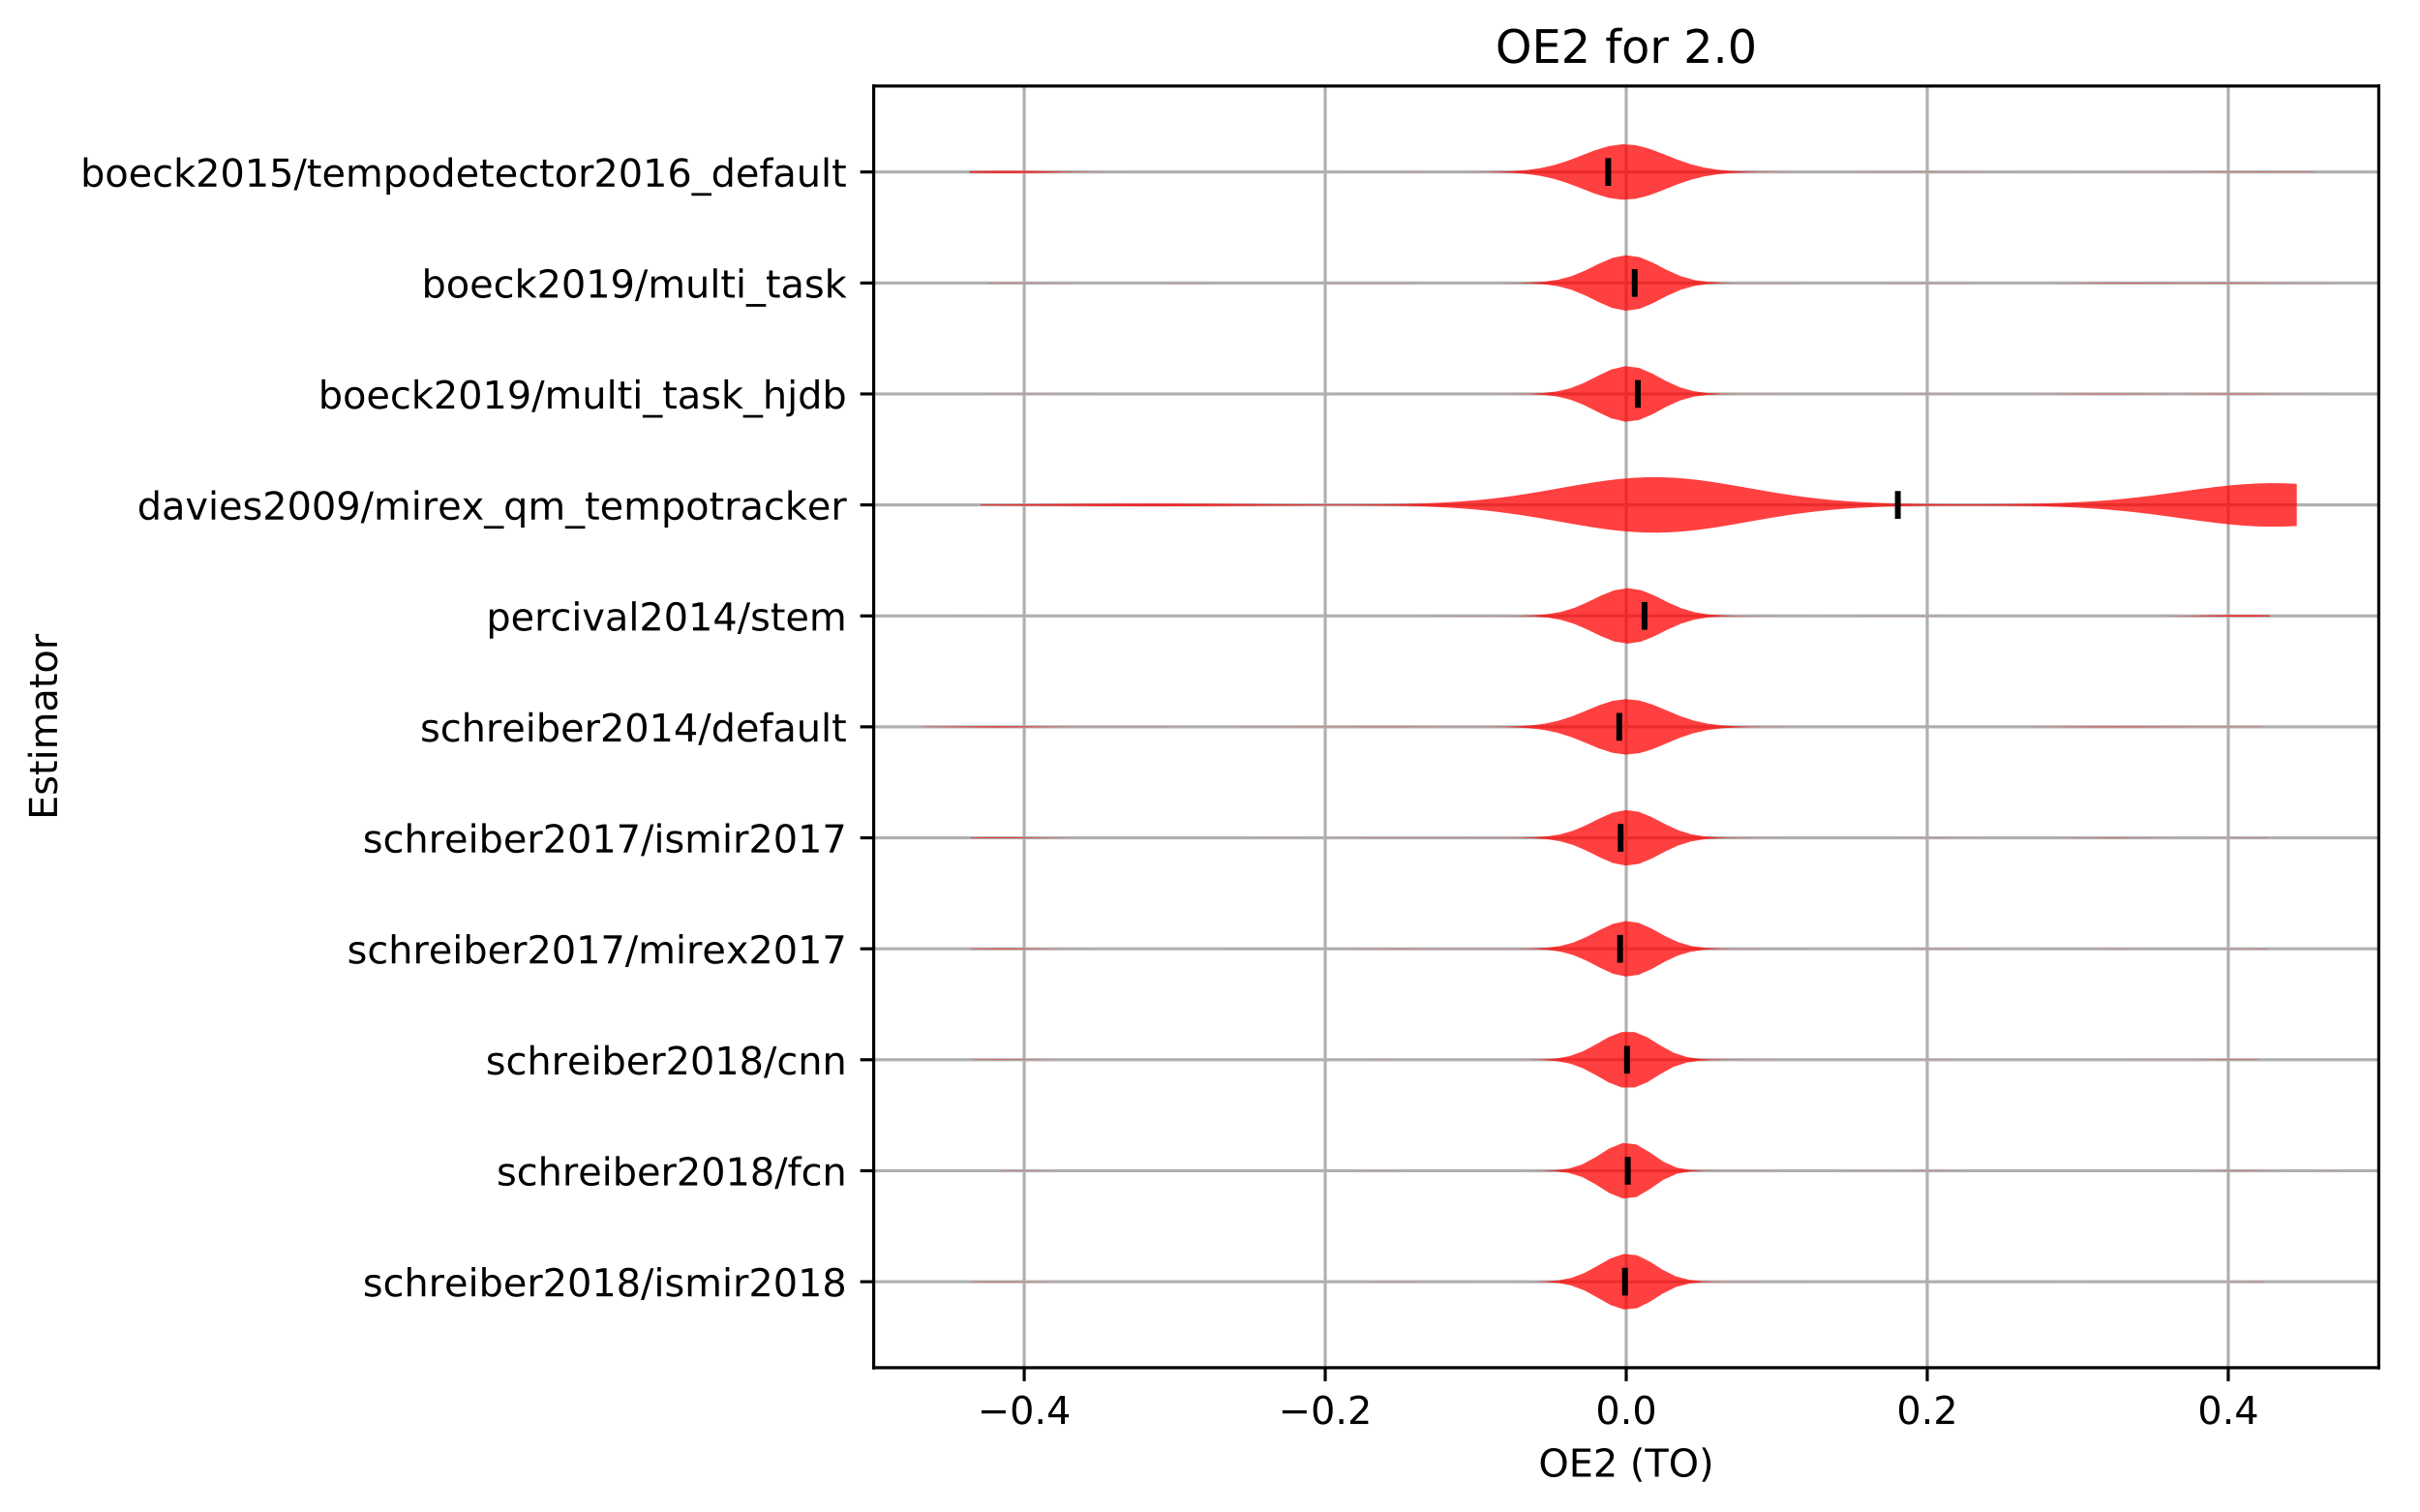 <?xml version="1.0" encoding="utf-8" standalone="no"?>
<!DOCTYPE svg PUBLIC "-//W3C//DTD SVG 1.1//EN"
  "http://www.w3.org/Graphics/SVG/1.1/DTD/svg11.dtd">
<!-- Created with matplotlib (http://matplotlib.org/) -->
<svg height="392.514pt" version="1.1" viewBox="0 0 628.047 392.514" width="628.047pt" xmlns="http://www.w3.org/2000/svg" xmlns:xlink="http://www.w3.org/1999/xlink">
 <defs>
  <style type="text/css">
*{stroke-linecap:butt;stroke-linejoin:round;}
  </style>
 </defs>
 <g id="figure_1">
  <g id="patch_1">
   <path d="M -0 392.514 
L 628.047 392.514 
L 628.047 0 
L -0 0 
z
" style="fill:#ffffff;"/>
  </g>
  <g id="axes_1">
   <g id="patch_2">
    <path d="M 226.747 354.958 
L 617.347 354.958 
L 617.347 22.318 
L 226.747 22.318 
z
" style="fill:#ffffff;"/>
   </g>
   <g id="matplotlib.axis_1">
    <g id="xtick_1">
     <g id="line2d_1">
      <path clip-path="url(#p7ca2b40353)" d="M 265.807 354.958 
L 265.807 22.318 
" style="fill:none;stroke:#b0b0b0;stroke-linecap:square;stroke-width:0.8;"/>
     </g>
     <g id="line2d_2">
      <defs>
       <path d="M 0 0 
L 0 3.5 
" id="m785ec69deb" style="stroke:#000000;stroke-width:0.8;"/>
      </defs>
      <g>
       <use style="stroke:#000000;stroke-width:0.8;" x="265.807" xlink:href="#m785ec69deb" y="354.958"/>
      </g>
     </g>
     <g id="text_1">
      <!-- −0.4 -->
      <defs>
       <path d="M 10.594 35.5 
L 73.188 35.5 
L 73.188 27.203 
L 10.594 27.203 
z
" id="DejaVuSans-2212"/>
       <path d="M 31.781 66.406 
Q 24.172 66.406 20.328 58.906 
Q 16.5 51.422 16.5 36.375 
Q 16.5 21.391 20.328 13.891 
Q 24.172 6.391 31.781 6.391 
Q 39.453 6.391 43.281 13.891 
Q 47.125 21.391 47.125 36.375 
Q 47.125 51.422 43.281 58.906 
Q 39.453 66.406 31.781 66.406 
z
M 31.781 74.219 
Q 44.047 74.219 50.516 64.516 
Q 56.984 54.828 56.984 36.375 
Q 56.984 17.969 50.516 8.266 
Q 44.047 -1.422 31.781 -1.422 
Q 19.531 -1.422 13.062 8.266 
Q 6.594 17.969 6.594 36.375 
Q 6.594 54.828 13.062 64.516 
Q 19.531 74.219 31.781 74.219 
z
" id="DejaVuSans-30"/>
       <path d="M 10.688 12.406 
L 21 12.406 
L 21 0 
L 10.688 0 
z
" id="DejaVuSans-2e"/>
       <path d="M 37.797 64.312 
L 12.891 25.391 
L 37.797 25.391 
z
M 35.203 72.906 
L 47.609 72.906 
L 47.609 25.391 
L 58.016 25.391 
L 58.016 17.188 
L 47.609 17.188 
L 47.609 0 
L 37.797 0 
L 37.797 17.188 
L 4.891 17.188 
L 4.891 26.703 
z
" id="DejaVuSans-34"/>
      </defs>
      <g transform="translate(253.665 369.557)scale(0.1 -0.1)">
       <use xlink:href="#DejaVuSans-2212"/>
       <use x="83.789" xlink:href="#DejaVuSans-30"/>
       <use x="147.412" xlink:href="#DejaVuSans-2e"/>
       <use x="179.199" xlink:href="#DejaVuSans-34"/>
      </g>
     </g>
    </g>
    <g id="xtick_2">
     <g id="line2d_3">
      <path clip-path="url(#p7ca2b40353)" d="M 343.927 354.958 
L 343.927 22.318 
" style="fill:none;stroke:#b0b0b0;stroke-linecap:square;stroke-width:0.8;"/>
     </g>
     <g id="line2d_4">
      <g>
       <use style="stroke:#000000;stroke-width:0.8;" x="343.927" xlink:href="#m785ec69deb" y="354.958"/>
      </g>
     </g>
     <g id="text_2">
      <!-- −0.2 -->
      <defs>
       <path d="M 19.188 8.297 
L 53.609 8.297 
L 53.609 0 
L 7.328 0 
L 7.328 8.297 
Q 12.938 14.109 22.625 23.891 
Q 32.328 33.688 34.812 36.531 
Q 39.547 41.844 41.422 45.531 
Q 43.312 49.219 43.312 52.781 
Q 43.312 58.594 39.234 62.25 
Q 35.156 65.922 28.609 65.922 
Q 23.969 65.922 18.812 64.312 
Q 13.672 62.703 7.812 59.422 
L 7.812 69.391 
Q 13.766 71.781 18.938 73 
Q 24.125 74.219 28.422 74.219 
Q 39.75 74.219 46.484 68.547 
Q 53.219 62.891 53.219 53.422 
Q 53.219 48.922 51.531 44.891 
Q 49.859 40.875 45.406 35.406 
Q 44.188 33.984 37.641 27.219 
Q 31.109 20.453 19.188 8.297 
z
" id="DejaVuSans-32"/>
      </defs>
      <g transform="translate(331.785 369.557)scale(0.1 -0.1)">
       <use xlink:href="#DejaVuSans-2212"/>
       <use x="83.789" xlink:href="#DejaVuSans-30"/>
       <use x="147.412" xlink:href="#DejaVuSans-2e"/>
       <use x="179.199" xlink:href="#DejaVuSans-32"/>
      </g>
     </g>
    </g>
    <g id="xtick_3">
     <g id="line2d_5">
      <path clip-path="url(#p7ca2b40353)" d="M 422.047 354.958 
L 422.047 22.318 
" style="fill:none;stroke:#b0b0b0;stroke-linecap:square;stroke-width:0.8;"/>
     </g>
     <g id="line2d_6">
      <g>
       <use style="stroke:#000000;stroke-width:0.8;" x="422.047" xlink:href="#m785ec69deb" y="354.958"/>
      </g>
     </g>
     <g id="text_3">
      <!-- 0.0 -->
      <g transform="translate(414.095 369.557)scale(0.1 -0.1)">
       <use xlink:href="#DejaVuSans-30"/>
       <use x="63.623" xlink:href="#DejaVuSans-2e"/>
       <use x="95.41" xlink:href="#DejaVuSans-30"/>
      </g>
     </g>
    </g>
    <g id="xtick_4">
     <g id="line2d_7">
      <path clip-path="url(#p7ca2b40353)" d="M 500.167 354.958 
L 500.167 22.318 
" style="fill:none;stroke:#b0b0b0;stroke-linecap:square;stroke-width:0.8;"/>
     </g>
     <g id="line2d_8">
      <g>
       <use style="stroke:#000000;stroke-width:0.8;" x="500.167" xlink:href="#m785ec69deb" y="354.958"/>
      </g>
     </g>
     <g id="text_4">
      <!-- 0.2 -->
      <g transform="translate(492.215 369.557)scale(0.1 -0.1)">
       <use xlink:href="#DejaVuSans-30"/>
       <use x="63.623" xlink:href="#DejaVuSans-2e"/>
       <use x="95.41" xlink:href="#DejaVuSans-32"/>
      </g>
     </g>
    </g>
    <g id="xtick_5">
     <g id="line2d_9">
      <path clip-path="url(#p7ca2b40353)" d="M 578.287 354.958 
L 578.287 22.318 
" style="fill:none;stroke:#b0b0b0;stroke-linecap:square;stroke-width:0.8;"/>
     </g>
     <g id="line2d_10">
      <g>
       <use style="stroke:#000000;stroke-width:0.8;" x="578.287" xlink:href="#m785ec69deb" y="354.958"/>
      </g>
     </g>
     <g id="text_5">
      <!-- 0.4 -->
      <g transform="translate(570.335 369.557)scale(0.1 -0.1)">
       <use xlink:href="#DejaVuSans-30"/>
       <use x="63.623" xlink:href="#DejaVuSans-2e"/>
       <use x="95.41" xlink:href="#DejaVuSans-34"/>
      </g>
     </g>
    </g>
    <g id="text_6">
     <!-- OE2 (TO) -->
     <defs>
      <path d="M 39.406 66.219 
Q 28.656 66.219 22.328 58.203 
Q 16.016 50.203 16.016 36.375 
Q 16.016 22.609 22.328 14.594 
Q 28.656 6.594 39.406 6.594 
Q 50.141 6.594 56.422 14.594 
Q 62.703 22.609 62.703 36.375 
Q 62.703 50.203 56.422 58.203 
Q 50.141 66.219 39.406 66.219 
z
M 39.406 74.219 
Q 54.734 74.219 63.906 63.938 
Q 73.094 53.656 73.094 36.375 
Q 73.094 19.141 63.906 8.859 
Q 54.734 -1.422 39.406 -1.422 
Q 24.031 -1.422 14.812 8.828 
Q 5.609 19.094 5.609 36.375 
Q 5.609 53.656 14.812 63.938 
Q 24.031 74.219 39.406 74.219 
z
" id="DejaVuSans-4f"/>
      <path d="M 9.812 72.906 
L 55.906 72.906 
L 55.906 64.594 
L 19.672 64.594 
L 19.672 43.016 
L 54.391 43.016 
L 54.391 34.719 
L 19.672 34.719 
L 19.672 8.297 
L 56.781 8.297 
L 56.781 0 
L 9.812 0 
z
" id="DejaVuSans-45"/>
      <path id="DejaVuSans-20"/>
      <path d="M 31 75.875 
Q 24.469 64.656 21.281 53.656 
Q 18.109 42.672 18.109 31.391 
Q 18.109 20.125 21.312 9.062 
Q 24.516 -2 31 -13.188 
L 23.188 -13.188 
Q 15.875 -1.703 12.234 9.375 
Q 8.594 20.453 8.594 31.391 
Q 8.594 42.281 12.203 53.312 
Q 15.828 64.359 23.188 75.875 
z
" id="DejaVuSans-28"/>
      <path d="M -0.297 72.906 
L 61.375 72.906 
L 61.375 64.594 
L 35.5 64.594 
L 35.5 0 
L 25.594 0 
L 25.594 64.594 
L -0.297 64.594 
z
" id="DejaVuSans-54"/>
      <path d="M 8.016 75.875 
L 15.828 75.875 
Q 23.141 64.359 26.781 53.312 
Q 30.422 42.281 30.422 31.391 
Q 30.422 20.453 26.781 9.375 
Q 23.141 -1.703 15.828 -13.188 
L 8.016 -13.188 
Q 14.5 -2 17.703 9.062 
Q 20.906 20.125 20.906 31.391 
Q 20.906 42.672 17.703 53.656 
Q 14.5 64.656 8.016 75.875 
z
" id="DejaVuSans-29"/>
     </defs>
     <g transform="translate(399.29 383.235)scale(0.1 -0.1)">
      <use xlink:href="#DejaVuSans-4f"/>
      <use x="78.711" xlink:href="#DejaVuSans-45"/>
      <use x="141.895" xlink:href="#DejaVuSans-32"/>
      <use x="205.518" xlink:href="#DejaVuSans-20"/>
      <use x="237.305" xlink:href="#DejaVuSans-28"/>
      <use x="276.318" xlink:href="#DejaVuSans-54"/>
      <use x="337.402" xlink:href="#DejaVuSans-4f"/>
      <use x="416.113" xlink:href="#DejaVuSans-29"/>
     </g>
    </g>
   </g>
   <g id="matplotlib.axis_2">
    <g id="ytick_1">
     <g id="line2d_11">
      <path clip-path="url(#p7ca2b40353)" d="M 226.747 332.638 
L 617.347 332.638 
" style="fill:none;stroke:#b0b0b0;stroke-linecap:square;stroke-width:0.8;"/>
     </g>
     <g id="line2d_12">
      <defs>
       <path d="M 0 0 
L -3.5 0 
" id="m44139fd498" style="stroke:#000000;stroke-width:0.8;"/>
      </defs>
      <g>
       <use style="stroke:#000000;stroke-width:0.8;" x="226.747" xlink:href="#m44139fd498" y="332.638"/>
      </g>
     </g>
     <g id="text_7">
      <!-- schreiber2018/ismir2018 -->
      <defs>
       <path d="M 44.281 53.078 
L 44.281 44.578 
Q 40.484 46.531 36.375 47.5 
Q 32.281 48.484 27.875 48.484 
Q 21.188 48.484 17.844 46.438 
Q 14.5 44.391 14.5 40.281 
Q 14.5 37.156 16.891 35.375 
Q 19.281 33.594 26.516 31.984 
L 29.594 31.297 
Q 39.156 29.25 43.188 25.516 
Q 47.219 21.781 47.219 15.094 
Q 47.219 7.469 41.188 3.016 
Q 35.156 -1.422 24.609 -1.422 
Q 20.219 -1.422 15.453 -0.562 
Q 10.688 0.297 5.422 2 
L 5.422 11.281 
Q 10.406 8.688 15.234 7.391 
Q 20.062 6.109 24.812 6.109 
Q 31.156 6.109 34.562 8.281 
Q 37.984 10.453 37.984 14.406 
Q 37.984 18.062 35.516 20.016 
Q 33.062 21.969 24.703 23.781 
L 21.578 24.516 
Q 13.234 26.266 9.516 29.906 
Q 5.812 33.547 5.812 39.891 
Q 5.812 47.609 11.281 51.797 
Q 16.75 56 26.812 56 
Q 31.781 56 36.172 55.266 
Q 40.578 54.547 44.281 53.078 
z
" id="DejaVuSans-73"/>
       <path d="M 48.781 52.594 
L 48.781 44.188 
Q 44.969 46.297 41.141 47.344 
Q 37.312 48.391 33.406 48.391 
Q 24.656 48.391 19.812 42.844 
Q 14.984 37.312 14.984 27.297 
Q 14.984 17.281 19.812 11.734 
Q 24.656 6.203 33.406 6.203 
Q 37.312 6.203 41.141 7.25 
Q 44.969 8.297 48.781 10.406 
L 48.781 2.094 
Q 45.016 0.344 40.984 -0.531 
Q 36.969 -1.422 32.422 -1.422 
Q 20.062 -1.422 12.781 6.344 
Q 5.516 14.109 5.516 27.297 
Q 5.516 40.672 12.859 48.328 
Q 20.219 56 33.016 56 
Q 37.156 56 41.109 55.141 
Q 45.062 54.297 48.781 52.594 
z
" id="DejaVuSans-63"/>
       <path d="M 54.891 33.016 
L 54.891 0 
L 45.906 0 
L 45.906 32.719 
Q 45.906 40.484 42.875 44.328 
Q 39.844 48.188 33.797 48.188 
Q 26.516 48.188 22.312 43.547 
Q 18.109 38.922 18.109 30.906 
L 18.109 0 
L 9.078 0 
L 9.078 75.984 
L 18.109 75.984 
L 18.109 46.188 
Q 21.344 51.125 25.703 53.562 
Q 30.078 56 35.797 56 
Q 45.219 56 50.047 50.172 
Q 54.891 44.344 54.891 33.016 
z
" id="DejaVuSans-68"/>
       <path d="M 41.109 46.297 
Q 39.594 47.172 37.812 47.578 
Q 36.031 48 33.891 48 
Q 26.266 48 22.188 43.047 
Q 18.109 38.094 18.109 28.812 
L 18.109 0 
L 9.078 0 
L 9.078 54.688 
L 18.109 54.688 
L 18.109 46.188 
Q 20.953 51.172 25.484 53.578 
Q 30.031 56 36.531 56 
Q 37.453 56 38.578 55.875 
Q 39.703 55.766 41.062 55.516 
z
" id="DejaVuSans-72"/>
       <path d="M 56.203 29.594 
L 56.203 25.203 
L 14.891 25.203 
Q 15.484 15.922 20.484 11.062 
Q 25.484 6.203 34.422 6.203 
Q 39.594 6.203 44.453 7.469 
Q 49.312 8.734 54.109 11.281 
L 54.109 2.781 
Q 49.266 0.734 44.188 -0.344 
Q 39.109 -1.422 33.891 -1.422 
Q 20.797 -1.422 13.156 6.188 
Q 5.516 13.812 5.516 26.812 
Q 5.516 40.234 12.766 48.109 
Q 20.016 56 32.328 56 
Q 43.359 56 49.781 48.891 
Q 56.203 41.797 56.203 29.594 
z
M 47.219 32.234 
Q 47.125 39.594 43.094 43.984 
Q 39.062 48.391 32.422 48.391 
Q 24.906 48.391 20.391 44.141 
Q 15.875 39.891 15.188 32.172 
z
" id="DejaVuSans-65"/>
       <path d="M 9.422 54.688 
L 18.406 54.688 
L 18.406 0 
L 9.422 0 
z
M 9.422 75.984 
L 18.406 75.984 
L 18.406 64.594 
L 9.422 64.594 
z
" id="DejaVuSans-69"/>
       <path d="M 48.688 27.297 
Q 48.688 37.203 44.609 42.844 
Q 40.531 48.484 33.406 48.484 
Q 26.266 48.484 22.188 42.844 
Q 18.109 37.203 18.109 27.297 
Q 18.109 17.391 22.188 11.75 
Q 26.266 6.109 33.406 6.109 
Q 40.531 6.109 44.609 11.75 
Q 48.688 17.391 48.688 27.297 
z
M 18.109 46.391 
Q 20.953 51.266 25.266 53.625 
Q 29.594 56 35.594 56 
Q 45.562 56 51.781 48.094 
Q 58.016 40.188 58.016 27.297 
Q 58.016 14.406 51.781 6.484 
Q 45.562 -1.422 35.594 -1.422 
Q 29.594 -1.422 25.266 0.953 
Q 20.953 3.328 18.109 8.203 
L 18.109 0 
L 9.078 0 
L 9.078 75.984 
L 18.109 75.984 
z
" id="DejaVuSans-62"/>
       <path d="M 12.406 8.297 
L 28.516 8.297 
L 28.516 63.922 
L 10.984 60.406 
L 10.984 69.391 
L 28.422 72.906 
L 38.281 72.906 
L 38.281 8.297 
L 54.391 8.297 
L 54.391 0 
L 12.406 0 
z
" id="DejaVuSans-31"/>
       <path d="M 31.781 34.625 
Q 24.75 34.625 20.719 30.859 
Q 16.703 27.094 16.703 20.516 
Q 16.703 13.922 20.719 10.156 
Q 24.75 6.391 31.781 6.391 
Q 38.812 6.391 42.859 10.172 
Q 46.922 13.969 46.922 20.516 
Q 46.922 27.094 42.891 30.859 
Q 38.875 34.625 31.781 34.625 
z
M 21.922 38.812 
Q 15.578 40.375 12.031 44.719 
Q 8.5 49.078 8.5 55.328 
Q 8.5 64.062 14.719 69.141 
Q 20.953 74.219 31.781 74.219 
Q 42.672 74.219 48.875 69.141 
Q 55.078 64.062 55.078 55.328 
Q 55.078 49.078 51.531 44.719 
Q 48 40.375 41.703 38.812 
Q 48.828 37.156 52.797 32.312 
Q 56.781 27.484 56.781 20.516 
Q 56.781 9.906 50.312 4.234 
Q 43.844 -1.422 31.781 -1.422 
Q 19.734 -1.422 13.25 4.234 
Q 6.781 9.906 6.781 20.516 
Q 6.781 27.484 10.781 32.312 
Q 14.797 37.156 21.922 38.812 
z
M 18.312 54.391 
Q 18.312 48.734 21.844 45.562 
Q 25.391 42.391 31.781 42.391 
Q 38.141 42.391 41.719 45.562 
Q 45.312 48.734 45.312 54.391 
Q 45.312 60.062 41.719 63.234 
Q 38.141 66.406 31.781 66.406 
Q 25.391 66.406 21.844 63.234 
Q 18.312 60.062 18.312 54.391 
z
" id="DejaVuSans-38"/>
       <path d="M 25.391 72.906 
L 33.688 72.906 
L 8.297 -9.281 
L 0 -9.281 
z
" id="DejaVuSans-2f"/>
       <path d="M 52 44.188 
Q 55.375 50.25 60.062 53.125 
Q 64.75 56 71.094 56 
Q 79.641 56 84.281 50.016 
Q 88.922 44.047 88.922 33.016 
L 88.922 0 
L 79.891 0 
L 79.891 32.719 
Q 79.891 40.578 77.094 44.375 
Q 74.312 48.188 68.609 48.188 
Q 61.625 48.188 57.562 43.547 
Q 53.516 38.922 53.516 30.906 
L 53.516 0 
L 44.484 0 
L 44.484 32.719 
Q 44.484 40.625 41.703 44.406 
Q 38.922 48.188 33.109 48.188 
Q 26.219 48.188 22.156 43.531 
Q 18.109 38.875 18.109 30.906 
L 18.109 0 
L 9.078 0 
L 9.078 54.688 
L 18.109 54.688 
L 18.109 46.188 
Q 21.188 51.219 25.484 53.609 
Q 29.781 56 35.688 56 
Q 41.656 56 45.828 52.969 
Q 50 49.953 52 44.188 
z
" id="DejaVuSans-6d"/>
      </defs>
      <g transform="translate(94.164 336.437)scale(0.1 -0.1)">
       <use xlink:href="#DejaVuSans-73"/>
       <use x="52.1" xlink:href="#DejaVuSans-63"/>
       <use x="107.08" xlink:href="#DejaVuSans-68"/>
       <use x="170.459" xlink:href="#DejaVuSans-72"/>
       <use x="211.541" xlink:href="#DejaVuSans-65"/>
       <use x="273.064" xlink:href="#DejaVuSans-69"/>
       <use x="300.848" xlink:href="#DejaVuSans-62"/>
       <use x="364.324" xlink:href="#DejaVuSans-65"/>
       <use x="425.848" xlink:href="#DejaVuSans-72"/>
       <use x="466.961" xlink:href="#DejaVuSans-32"/>
       <use x="530.584" xlink:href="#DejaVuSans-30"/>
       <use x="594.207" xlink:href="#DejaVuSans-31"/>
       <use x="657.83" xlink:href="#DejaVuSans-38"/>
       <use x="721.453" xlink:href="#DejaVuSans-2f"/>
       <use x="755.145" xlink:href="#DejaVuSans-69"/>
       <use x="782.928" xlink:href="#DejaVuSans-73"/>
       <use x="835.027" xlink:href="#DejaVuSans-6d"/>
       <use x="932.439" xlink:href="#DejaVuSans-69"/>
       <use x="960.223" xlink:href="#DejaVuSans-72"/>
       <use x="1001.336" xlink:href="#DejaVuSans-32"/>
       <use x="1064.959" xlink:href="#DejaVuSans-30"/>
       <use x="1128.582" xlink:href="#DejaVuSans-31"/>
       <use x="1192.205" xlink:href="#DejaVuSans-38"/>
      </g>
     </g>
    </g>
    <g id="ytick_2">
     <g id="line2d_13">
      <path clip-path="url(#p7ca2b40353)" d="M 226.747 303.838 
L 617.347 303.838 
" style="fill:none;stroke:#b0b0b0;stroke-linecap:square;stroke-width:0.8;"/>
     </g>
     <g id="line2d_14">
      <g>
       <use style="stroke:#000000;stroke-width:0.8;" x="226.747" xlink:href="#m44139fd498" y="303.838"/>
      </g>
     </g>
     <g id="text_8">
      <!-- schreiber2018/fcn -->
      <defs>
       <path d="M 37.109 75.984 
L 37.109 68.5 
L 28.516 68.5 
Q 23.688 68.5 21.797 66.547 
Q 19.922 64.594 19.922 59.516 
L 19.922 54.688 
L 34.719 54.688 
L 34.719 47.703 
L 19.922 47.703 
L 19.922 0 
L 10.891 0 
L 10.891 47.703 
L 2.297 47.703 
L 2.297 54.688 
L 10.891 54.688 
L 10.891 58.5 
Q 10.891 67.625 15.141 71.797 
Q 19.391 75.984 28.609 75.984 
z
" id="DejaVuSans-66"/>
       <path d="M 54.891 33.016 
L 54.891 0 
L 45.906 0 
L 45.906 32.719 
Q 45.906 40.484 42.875 44.328 
Q 39.844 48.188 33.797 48.188 
Q 26.516 48.188 22.312 43.547 
Q 18.109 38.922 18.109 30.906 
L 18.109 0 
L 9.078 0 
L 9.078 54.688 
L 18.109 54.688 
L 18.109 46.188 
Q 21.344 51.125 25.703 53.562 
Q 30.078 56 35.797 56 
Q 45.219 56 50.047 50.172 
Q 54.891 44.344 54.891 33.016 
z
" id="DejaVuSans-6e"/>
      </defs>
      <g transform="translate(128.875 307.637)scale(0.1 -0.1)">
       <use xlink:href="#DejaVuSans-73"/>
       <use x="52.1" xlink:href="#DejaVuSans-63"/>
       <use x="107.08" xlink:href="#DejaVuSans-68"/>
       <use x="170.459" xlink:href="#DejaVuSans-72"/>
       <use x="211.541" xlink:href="#DejaVuSans-65"/>
       <use x="273.064" xlink:href="#DejaVuSans-69"/>
       <use x="300.848" xlink:href="#DejaVuSans-62"/>
       <use x="364.324" xlink:href="#DejaVuSans-65"/>
       <use x="425.848" xlink:href="#DejaVuSans-72"/>
       <use x="466.961" xlink:href="#DejaVuSans-32"/>
       <use x="530.584" xlink:href="#DejaVuSans-30"/>
       <use x="594.207" xlink:href="#DejaVuSans-31"/>
       <use x="657.83" xlink:href="#DejaVuSans-38"/>
       <use x="721.453" xlink:href="#DejaVuSans-2f"/>
       <use x="755.145" xlink:href="#DejaVuSans-66"/>
       <use x="790.35" xlink:href="#DejaVuSans-63"/>
       <use x="845.33" xlink:href="#DejaVuSans-6e"/>
      </g>
     </g>
    </g>
    <g id="ytick_3">
     <g id="line2d_15">
      <path clip-path="url(#p7ca2b40353)" d="M 226.747 275.038 
L 617.347 275.038 
" style="fill:none;stroke:#b0b0b0;stroke-linecap:square;stroke-width:0.8;"/>
     </g>
     <g id="line2d_16">
      <g>
       <use style="stroke:#000000;stroke-width:0.8;" x="226.747" xlink:href="#m44139fd498" y="275.038"/>
      </g>
     </g>
     <g id="text_9">
      <!-- schreiber2018/cnn -->
      <g transform="translate(126.058 278.837)scale(0.1 -0.1)">
       <use xlink:href="#DejaVuSans-73"/>
       <use x="52.1" xlink:href="#DejaVuSans-63"/>
       <use x="107.08" xlink:href="#DejaVuSans-68"/>
       <use x="170.459" xlink:href="#DejaVuSans-72"/>
       <use x="211.541" xlink:href="#DejaVuSans-65"/>
       <use x="273.064" xlink:href="#DejaVuSans-69"/>
       <use x="300.848" xlink:href="#DejaVuSans-62"/>
       <use x="364.324" xlink:href="#DejaVuSans-65"/>
       <use x="425.848" xlink:href="#DejaVuSans-72"/>
       <use x="466.961" xlink:href="#DejaVuSans-32"/>
       <use x="530.584" xlink:href="#DejaVuSans-30"/>
       <use x="594.207" xlink:href="#DejaVuSans-31"/>
       <use x="657.83" xlink:href="#DejaVuSans-38"/>
       <use x="721.453" xlink:href="#DejaVuSans-2f"/>
       <use x="755.145" xlink:href="#DejaVuSans-63"/>
       <use x="810.125" xlink:href="#DejaVuSans-6e"/>
       <use x="873.504" xlink:href="#DejaVuSans-6e"/>
      </g>
     </g>
    </g>
    <g id="ytick_4">
     <g id="line2d_17">
      <path clip-path="url(#p7ca2b40353)" d="M 226.747 246.238 
L 617.347 246.238 
" style="fill:none;stroke:#b0b0b0;stroke-linecap:square;stroke-width:0.8;"/>
     </g>
     <g id="line2d_18">
      <g>
       <use style="stroke:#000000;stroke-width:0.8;" x="226.747" xlink:href="#m44139fd498" y="246.238"/>
      </g>
     </g>
     <g id="text_10">
      <!-- schreiber2017/mirex2017 -->
      <defs>
       <path d="M 8.203 72.906 
L 55.078 72.906 
L 55.078 68.703 
L 28.609 0 
L 18.312 0 
L 43.219 64.594 
L 8.203 64.594 
z
" id="DejaVuSans-37"/>
       <path d="M 54.891 54.688 
L 35.109 28.078 
L 55.906 0 
L 45.312 0 
L 29.391 21.484 
L 13.484 0 
L 2.875 0 
L 24.125 28.609 
L 4.688 54.688 
L 15.281 54.688 
L 29.781 35.203 
L 44.281 54.688 
z
" id="DejaVuSans-78"/>
      </defs>
      <g transform="translate(90.084 250.037)scale(0.1 -0.1)">
       <use xlink:href="#DejaVuSans-73"/>
       <use x="52.1" xlink:href="#DejaVuSans-63"/>
       <use x="107.08" xlink:href="#DejaVuSans-68"/>
       <use x="170.459" xlink:href="#DejaVuSans-72"/>
       <use x="211.541" xlink:href="#DejaVuSans-65"/>
       <use x="273.064" xlink:href="#DejaVuSans-69"/>
       <use x="300.848" xlink:href="#DejaVuSans-62"/>
       <use x="364.324" xlink:href="#DejaVuSans-65"/>
       <use x="425.848" xlink:href="#DejaVuSans-72"/>
       <use x="466.961" xlink:href="#DejaVuSans-32"/>
       <use x="530.584" xlink:href="#DejaVuSans-30"/>
       <use x="594.207" xlink:href="#DejaVuSans-31"/>
       <use x="657.83" xlink:href="#DejaVuSans-37"/>
       <use x="721.453" xlink:href="#DejaVuSans-2f"/>
       <use x="755.145" xlink:href="#DejaVuSans-6d"/>
       <use x="852.557" xlink:href="#DejaVuSans-69"/>
       <use x="880.34" xlink:href="#DejaVuSans-72"/>
       <use x="921.422" xlink:href="#DejaVuSans-65"/>
       <use x="982.93" xlink:href="#DejaVuSans-78"/>
       <use x="1042.109" xlink:href="#DejaVuSans-32"/>
       <use x="1105.732" xlink:href="#DejaVuSans-30"/>
       <use x="1169.355" xlink:href="#DejaVuSans-31"/>
       <use x="1232.979" xlink:href="#DejaVuSans-37"/>
      </g>
     </g>
    </g>
    <g id="ytick_5">
     <g id="line2d_19">
      <path clip-path="url(#p7ca2b40353)" d="M 226.747 217.438 
L 617.347 217.438 
" style="fill:none;stroke:#b0b0b0;stroke-linecap:square;stroke-width:0.8;"/>
     </g>
     <g id="line2d_20">
      <g>
       <use style="stroke:#000000;stroke-width:0.8;" x="226.747" xlink:href="#m44139fd498" y="217.438"/>
      </g>
     </g>
     <g id="text_11">
      <!-- schreiber2017/ismir2017 -->
      <g transform="translate(94.164 221.237)scale(0.1 -0.1)">
       <use xlink:href="#DejaVuSans-73"/>
       <use x="52.1" xlink:href="#DejaVuSans-63"/>
       <use x="107.08" xlink:href="#DejaVuSans-68"/>
       <use x="170.459" xlink:href="#DejaVuSans-72"/>
       <use x="211.541" xlink:href="#DejaVuSans-65"/>
       <use x="273.064" xlink:href="#DejaVuSans-69"/>
       <use x="300.848" xlink:href="#DejaVuSans-62"/>
       <use x="364.324" xlink:href="#DejaVuSans-65"/>
       <use x="425.848" xlink:href="#DejaVuSans-72"/>
       <use x="466.961" xlink:href="#DejaVuSans-32"/>
       <use x="530.584" xlink:href="#DejaVuSans-30"/>
       <use x="594.207" xlink:href="#DejaVuSans-31"/>
       <use x="657.83" xlink:href="#DejaVuSans-37"/>
       <use x="721.453" xlink:href="#DejaVuSans-2f"/>
       <use x="755.145" xlink:href="#DejaVuSans-69"/>
       <use x="782.928" xlink:href="#DejaVuSans-73"/>
       <use x="835.027" xlink:href="#DejaVuSans-6d"/>
       <use x="932.439" xlink:href="#DejaVuSans-69"/>
       <use x="960.223" xlink:href="#DejaVuSans-72"/>
       <use x="1001.336" xlink:href="#DejaVuSans-32"/>
       <use x="1064.959" xlink:href="#DejaVuSans-30"/>
       <use x="1128.582" xlink:href="#DejaVuSans-31"/>
       <use x="1192.205" xlink:href="#DejaVuSans-37"/>
      </g>
     </g>
    </g>
    <g id="ytick_6">
     <g id="line2d_21">
      <path clip-path="url(#p7ca2b40353)" d="M 226.747 188.638 
L 617.347 188.638 
" style="fill:none;stroke:#b0b0b0;stroke-linecap:square;stroke-width:0.8;"/>
     </g>
     <g id="line2d_22">
      <g>
       <use style="stroke:#000000;stroke-width:0.8;" x="226.747" xlink:href="#m44139fd498" y="188.638"/>
      </g>
     </g>
     <g id="text_12">
      <!-- schreiber2014/default -->
      <defs>
       <path d="M 45.406 46.391 
L 45.406 75.984 
L 54.391 75.984 
L 54.391 0 
L 45.406 0 
L 45.406 8.203 
Q 42.578 3.328 38.25 0.953 
Q 33.938 -1.422 27.875 -1.422 
Q 17.969 -1.422 11.734 6.484 
Q 5.516 14.406 5.516 27.297 
Q 5.516 40.188 11.734 48.094 
Q 17.969 56 27.875 56 
Q 33.938 56 38.25 53.625 
Q 42.578 51.266 45.406 46.391 
z
M 14.797 27.297 
Q 14.797 17.391 18.875 11.75 
Q 22.953 6.109 30.078 6.109 
Q 37.203 6.109 41.297 11.75 
Q 45.406 17.391 45.406 27.297 
Q 45.406 37.203 41.297 42.844 
Q 37.203 48.484 30.078 48.484 
Q 22.953 48.484 18.875 42.844 
Q 14.797 37.203 14.797 27.297 
z
" id="DejaVuSans-64"/>
       <path d="M 34.281 27.484 
Q 23.391 27.484 19.188 25 
Q 14.984 22.516 14.984 16.5 
Q 14.984 11.719 18.141 8.906 
Q 21.297 6.109 26.703 6.109 
Q 34.188 6.109 38.703 11.406 
Q 43.219 16.703 43.219 25.484 
L 43.219 27.484 
z
M 52.203 31.203 
L 52.203 0 
L 43.219 0 
L 43.219 8.297 
Q 40.141 3.328 35.547 0.953 
Q 30.953 -1.422 24.312 -1.422 
Q 15.922 -1.422 10.953 3.297 
Q 6 8.016 6 15.922 
Q 6 25.141 12.172 29.828 
Q 18.359 34.516 30.609 34.516 
L 43.219 34.516 
L 43.219 35.406 
Q 43.219 41.609 39.141 45 
Q 35.062 48.391 27.688 48.391 
Q 23 48.391 18.547 47.266 
Q 14.109 46.141 10.016 43.891 
L 10.016 52.203 
Q 14.938 54.109 19.578 55.047 
Q 24.219 56 28.609 56 
Q 40.484 56 46.344 49.844 
Q 52.203 43.703 52.203 31.203 
z
" id="DejaVuSans-61"/>
       <path d="M 8.5 21.578 
L 8.5 54.688 
L 17.484 54.688 
L 17.484 21.922 
Q 17.484 14.156 20.5 10.266 
Q 23.531 6.391 29.594 6.391 
Q 36.859 6.391 41.078 11.031 
Q 45.312 15.672 45.312 23.688 
L 45.312 54.688 
L 54.297 54.688 
L 54.297 0 
L 45.312 0 
L 45.312 8.406 
Q 42.047 3.422 37.719 1 
Q 33.406 -1.422 27.688 -1.422 
Q 18.266 -1.422 13.375 4.438 
Q 8.5 10.297 8.5 21.578 
z
M 31.109 56 
z
" id="DejaVuSans-75"/>
       <path d="M 9.422 75.984 
L 18.406 75.984 
L 18.406 0 
L 9.422 0 
z
" id="DejaVuSans-6c"/>
       <path d="M 18.312 70.219 
L 18.312 54.688 
L 36.812 54.688 
L 36.812 47.703 
L 18.312 47.703 
L 18.312 18.016 
Q 18.312 11.328 20.141 9.422 
Q 21.969 7.516 27.594 7.516 
L 36.812 7.516 
L 36.812 0 
L 27.594 0 
Q 17.188 0 13.234 3.875 
Q 9.281 7.766 9.281 18.016 
L 9.281 47.703 
L 2.688 47.703 
L 2.688 54.688 
L 9.281 54.688 
L 9.281 70.219 
z
" id="DejaVuSans-74"/>
      </defs>
      <g transform="translate(109.045 192.437)scale(0.1 -0.1)">
       <use xlink:href="#DejaVuSans-73"/>
       <use x="52.1" xlink:href="#DejaVuSans-63"/>
       <use x="107.08" xlink:href="#DejaVuSans-68"/>
       <use x="170.459" xlink:href="#DejaVuSans-72"/>
       <use x="211.541" xlink:href="#DejaVuSans-65"/>
       <use x="273.064" xlink:href="#DejaVuSans-69"/>
       <use x="300.848" xlink:href="#DejaVuSans-62"/>
       <use x="364.324" xlink:href="#DejaVuSans-65"/>
       <use x="425.848" xlink:href="#DejaVuSans-72"/>
       <use x="466.961" xlink:href="#DejaVuSans-32"/>
       <use x="530.584" xlink:href="#DejaVuSans-30"/>
       <use x="594.207" xlink:href="#DejaVuSans-31"/>
       <use x="657.83" xlink:href="#DejaVuSans-34"/>
       <use x="721.453" xlink:href="#DejaVuSans-2f"/>
       <use x="755.145" xlink:href="#DejaVuSans-64"/>
       <use x="818.621" xlink:href="#DejaVuSans-65"/>
       <use x="880.145" xlink:href="#DejaVuSans-66"/>
       <use x="915.35" xlink:href="#DejaVuSans-61"/>
       <use x="976.629" xlink:href="#DejaVuSans-75"/>
       <use x="1040.008" xlink:href="#DejaVuSans-6c"/>
       <use x="1067.791" xlink:href="#DejaVuSans-74"/>
      </g>
     </g>
    </g>
    <g id="ytick_7">
     <g id="line2d_23">
      <path clip-path="url(#p7ca2b40353)" d="M 226.747 159.838 
L 617.347 159.838 
" style="fill:none;stroke:#b0b0b0;stroke-linecap:square;stroke-width:0.8;"/>
     </g>
     <g id="line2d_24">
      <g>
       <use style="stroke:#000000;stroke-width:0.8;" x="226.747" xlink:href="#m44139fd498" y="159.838"/>
      </g>
     </g>
     <g id="text_13">
      <!-- percival2014/stem -->
      <defs>
       <path d="M 18.109 8.203 
L 18.109 -20.797 
L 9.078 -20.797 
L 9.078 54.688 
L 18.109 54.688 
L 18.109 46.391 
Q 20.953 51.266 25.266 53.625 
Q 29.594 56 35.594 56 
Q 45.562 56 51.781 48.094 
Q 58.016 40.188 58.016 27.297 
Q 58.016 14.406 51.781 6.484 
Q 45.562 -1.422 35.594 -1.422 
Q 29.594 -1.422 25.266 0.953 
Q 20.953 3.328 18.109 8.203 
z
M 48.688 27.297 
Q 48.688 37.203 44.609 42.844 
Q 40.531 48.484 33.406 48.484 
Q 26.266 48.484 22.188 42.844 
Q 18.109 37.203 18.109 27.297 
Q 18.109 17.391 22.188 11.75 
Q 26.266 6.109 33.406 6.109 
Q 40.531 6.109 44.609 11.75 
Q 48.688 17.391 48.688 27.297 
z
" id="DejaVuSans-70"/>
       <path d="M 2.984 54.688 
L 12.5 54.688 
L 29.594 8.797 
L 46.688 54.688 
L 56.203 54.688 
L 35.688 0 
L 23.484 0 
z
" id="DejaVuSans-76"/>
      </defs>
      <g transform="translate(126.194 163.637)scale(0.1 -0.1)">
       <use xlink:href="#DejaVuSans-70"/>
       <use x="63.477" xlink:href="#DejaVuSans-65"/>
       <use x="125" xlink:href="#DejaVuSans-72"/>
       <use x="166.082" xlink:href="#DejaVuSans-63"/>
       <use x="221.062" xlink:href="#DejaVuSans-69"/>
       <use x="248.846" xlink:href="#DejaVuSans-76"/>
       <use x="308.025" xlink:href="#DejaVuSans-61"/>
       <use x="369.305" xlink:href="#DejaVuSans-6c"/>
       <use x="397.088" xlink:href="#DejaVuSans-32"/>
       <use x="460.711" xlink:href="#DejaVuSans-30"/>
       <use x="524.334" xlink:href="#DejaVuSans-31"/>
       <use x="587.957" xlink:href="#DejaVuSans-34"/>
       <use x="651.58" xlink:href="#DejaVuSans-2f"/>
       <use x="685.271" xlink:href="#DejaVuSans-73"/>
       <use x="737.371" xlink:href="#DejaVuSans-74"/>
       <use x="776.58" xlink:href="#DejaVuSans-65"/>
       <use x="838.104" xlink:href="#DejaVuSans-6d"/>
      </g>
     </g>
    </g>
    <g id="ytick_8">
     <g id="line2d_25">
      <path clip-path="url(#p7ca2b40353)" d="M 226.747 131.038 
L 617.347 131.038 
" style="fill:none;stroke:#b0b0b0;stroke-linecap:square;stroke-width:0.8;"/>
     </g>
     <g id="line2d_26">
      <g>
       <use style="stroke:#000000;stroke-width:0.8;" x="226.747" xlink:href="#m44139fd498" y="131.038"/>
      </g>
     </g>
     <g id="text_14">
      <!-- davies2009/mirex_qm_tempotracker -->
      <defs>
       <path d="M 10.984 1.516 
L 10.984 10.5 
Q 14.703 8.734 18.5 7.812 
Q 22.312 6.891 25.984 6.891 
Q 35.75 6.891 40.891 13.453 
Q 46.047 20.016 46.781 33.406 
Q 43.953 29.203 39.594 26.953 
Q 35.25 24.703 29.984 24.703 
Q 19.047 24.703 12.672 31.312 
Q 6.297 37.938 6.297 49.422 
Q 6.297 60.641 12.938 67.422 
Q 19.578 74.219 30.609 74.219 
Q 43.266 74.219 49.922 64.516 
Q 56.594 54.828 56.594 36.375 
Q 56.594 19.141 48.406 8.859 
Q 40.234 -1.422 26.422 -1.422 
Q 22.703 -1.422 18.891 -0.688 
Q 15.094 0.047 10.984 1.516 
z
M 30.609 32.422 
Q 37.25 32.422 41.125 36.953 
Q 45.016 41.5 45.016 49.422 
Q 45.016 57.281 41.125 61.844 
Q 37.25 66.406 30.609 66.406 
Q 23.969 66.406 20.094 61.844 
Q 16.219 57.281 16.219 49.422 
Q 16.219 41.5 20.094 36.953 
Q 23.969 32.422 30.609 32.422 
z
" id="DejaVuSans-39"/>
       <path d="M 50.984 -16.609 
L 50.984 -23.578 
L -0.984 -23.578 
L -0.984 -16.609 
z
" id="DejaVuSans-5f"/>
       <path d="M 14.797 27.297 
Q 14.797 17.391 18.875 11.75 
Q 22.953 6.109 30.078 6.109 
Q 37.203 6.109 41.297 11.75 
Q 45.406 17.391 45.406 27.297 
Q 45.406 37.203 41.297 42.844 
Q 37.203 48.484 30.078 48.484 
Q 22.953 48.484 18.875 42.844 
Q 14.797 37.203 14.797 27.297 
z
M 45.406 8.203 
Q 42.578 3.328 38.25 0.953 
Q 33.938 -1.422 27.875 -1.422 
Q 17.969 -1.422 11.734 6.484 
Q 5.516 14.406 5.516 27.297 
Q 5.516 40.188 11.734 48.094 
Q 17.969 56 27.875 56 
Q 33.938 56 38.25 53.625 
Q 42.578 51.266 45.406 46.391 
L 45.406 54.688 
L 54.391 54.688 
L 54.391 -20.797 
L 45.406 -20.797 
z
" id="DejaVuSans-71"/>
       <path d="M 30.609 48.391 
Q 23.391 48.391 19.188 42.75 
Q 14.984 37.109 14.984 27.297 
Q 14.984 17.484 19.156 11.844 
Q 23.344 6.203 30.609 6.203 
Q 37.797 6.203 41.984 11.859 
Q 46.188 17.531 46.188 27.297 
Q 46.188 37.016 41.984 42.703 
Q 37.797 48.391 30.609 48.391 
z
M 30.609 56 
Q 42.328 56 49.016 48.375 
Q 55.719 40.766 55.719 27.297 
Q 55.719 13.875 49.016 6.219 
Q 42.328 -1.422 30.609 -1.422 
Q 18.844 -1.422 12.172 6.219 
Q 5.516 13.875 5.516 27.297 
Q 5.516 40.766 12.172 48.375 
Q 18.844 56 30.609 56 
z
" id="DejaVuSans-6f"/>
       <path d="M 9.078 75.984 
L 18.109 75.984 
L 18.109 31.109 
L 44.922 54.688 
L 56.391 54.688 
L 27.391 29.109 
L 57.625 0 
L 45.906 0 
L 18.109 26.703 
L 18.109 0 
L 9.078 0 
z
" id="DejaVuSans-6b"/>
      </defs>
      <g transform="translate(35.617 134.837)scale(0.1 -0.1)">
       <use xlink:href="#DejaVuSans-64"/>
       <use x="63.477" xlink:href="#DejaVuSans-61"/>
       <use x="124.756" xlink:href="#DejaVuSans-76"/>
       <use x="183.936" xlink:href="#DejaVuSans-69"/>
       <use x="211.719" xlink:href="#DejaVuSans-65"/>
       <use x="273.242" xlink:href="#DejaVuSans-73"/>
       <use x="325.342" xlink:href="#DejaVuSans-32"/>
       <use x="388.965" xlink:href="#DejaVuSans-30"/>
       <use x="452.588" xlink:href="#DejaVuSans-30"/>
       <use x="516.211" xlink:href="#DejaVuSans-39"/>
       <use x="579.834" xlink:href="#DejaVuSans-2f"/>
       <use x="613.525" xlink:href="#DejaVuSans-6d"/>
       <use x="710.938" xlink:href="#DejaVuSans-69"/>
       <use x="738.721" xlink:href="#DejaVuSans-72"/>
       <use x="779.803" xlink:href="#DejaVuSans-65"/>
       <use x="841.311" xlink:href="#DejaVuSans-78"/>
       <use x="900.49" xlink:href="#DejaVuSans-5f"/>
       <use x="950.49" xlink:href="#DejaVuSans-71"/>
       <use x="1013.967" xlink:href="#DejaVuSans-6d"/>
       <use x="1111.379" xlink:href="#DejaVuSans-5f"/>
       <use x="1161.379" xlink:href="#DejaVuSans-74"/>
       <use x="1200.588" xlink:href="#DejaVuSans-65"/>
       <use x="1262.111" xlink:href="#DejaVuSans-6d"/>
       <use x="1359.523" xlink:href="#DejaVuSans-70"/>
       <use x="1423" xlink:href="#DejaVuSans-6f"/>
       <use x="1484.182" xlink:href="#DejaVuSans-74"/>
       <use x="1523.391" xlink:href="#DejaVuSans-72"/>
       <use x="1564.504" xlink:href="#DejaVuSans-61"/>
       <use x="1625.783" xlink:href="#DejaVuSans-63"/>
       <use x="1680.764" xlink:href="#DejaVuSans-6b"/>
       <use x="1738.627" xlink:href="#DejaVuSans-65"/>
       <use x="1800.15" xlink:href="#DejaVuSans-72"/>
      </g>
     </g>
    </g>
    <g id="ytick_9">
     <g id="line2d_27">
      <path clip-path="url(#p7ca2b40353)" d="M 226.747 102.238 
L 617.347 102.238 
" style="fill:none;stroke:#b0b0b0;stroke-linecap:square;stroke-width:0.8;"/>
     </g>
     <g id="line2d_28">
      <g>
       <use style="stroke:#000000;stroke-width:0.8;" x="226.747" xlink:href="#m44139fd498" y="102.238"/>
      </g>
     </g>
     <g id="text_15">
      <!-- boeck2019/multi_task_hjdb -->
      <defs>
       <path d="M 9.422 54.688 
L 18.406 54.688 
L 18.406 -0.984 
Q 18.406 -11.422 14.422 -16.109 
Q 10.453 -20.797 1.609 -20.797 
L -1.812 -20.797 
L -1.812 -13.188 
L 0.594 -13.188 
Q 5.719 -13.188 7.562 -10.812 
Q 9.422 -8.453 9.422 -0.984 
z
M 9.422 75.984 
L 18.406 75.984 
L 18.406 64.594 
L 9.422 64.594 
z
" id="DejaVuSans-6a"/>
      </defs>
      <g transform="translate(82.603 106.037)scale(0.1 -0.1)">
       <use xlink:href="#DejaVuSans-62"/>
       <use x="63.477" xlink:href="#DejaVuSans-6f"/>
       <use x="124.658" xlink:href="#DejaVuSans-65"/>
       <use x="186.182" xlink:href="#DejaVuSans-63"/>
       <use x="241.162" xlink:href="#DejaVuSans-6b"/>
       <use x="299.072" xlink:href="#DejaVuSans-32"/>
       <use x="362.695" xlink:href="#DejaVuSans-30"/>
       <use x="426.318" xlink:href="#DejaVuSans-31"/>
       <use x="489.941" xlink:href="#DejaVuSans-39"/>
       <use x="553.564" xlink:href="#DejaVuSans-2f"/>
       <use x="587.256" xlink:href="#DejaVuSans-6d"/>
       <use x="684.668" xlink:href="#DejaVuSans-75"/>
       <use x="748.047" xlink:href="#DejaVuSans-6c"/>
       <use x="775.83" xlink:href="#DejaVuSans-74"/>
       <use x="815.039" xlink:href="#DejaVuSans-69"/>
       <use x="842.822" xlink:href="#DejaVuSans-5f"/>
       <use x="892.822" xlink:href="#DejaVuSans-74"/>
       <use x="932.031" xlink:href="#DejaVuSans-61"/>
       <use x="993.311" xlink:href="#DejaVuSans-73"/>
       <use x="1045.41" xlink:href="#DejaVuSans-6b"/>
       <use x="1103.32" xlink:href="#DejaVuSans-5f"/>
       <use x="1153.32" xlink:href="#DejaVuSans-68"/>
       <use x="1216.699" xlink:href="#DejaVuSans-6a"/>
       <use x="1244.482" xlink:href="#DejaVuSans-64"/>
       <use x="1307.959" xlink:href="#DejaVuSans-62"/>
      </g>
     </g>
    </g>
    <g id="ytick_10">
     <g id="line2d_29">
      <path clip-path="url(#p7ca2b40353)" d="M 226.747 73.438 
L 617.347 73.438 
" style="fill:none;stroke:#b0b0b0;stroke-linecap:square;stroke-width:0.8;"/>
     </g>
     <g id="line2d_30">
      <g>
       <use style="stroke:#000000;stroke-width:0.8;" x="226.747" xlink:href="#m44139fd498" y="73.438"/>
      </g>
     </g>
     <g id="text_16">
      <!-- boeck2019/multi_task -->
      <g transform="translate(109.416 77.237)scale(0.1 -0.1)">
       <use xlink:href="#DejaVuSans-62"/>
       <use x="63.477" xlink:href="#DejaVuSans-6f"/>
       <use x="124.658" xlink:href="#DejaVuSans-65"/>
       <use x="186.182" xlink:href="#DejaVuSans-63"/>
       <use x="241.162" xlink:href="#DejaVuSans-6b"/>
       <use x="299.072" xlink:href="#DejaVuSans-32"/>
       <use x="362.695" xlink:href="#DejaVuSans-30"/>
       <use x="426.318" xlink:href="#DejaVuSans-31"/>
       <use x="489.941" xlink:href="#DejaVuSans-39"/>
       <use x="553.564" xlink:href="#DejaVuSans-2f"/>
       <use x="587.256" xlink:href="#DejaVuSans-6d"/>
       <use x="684.668" xlink:href="#DejaVuSans-75"/>
       <use x="748.047" xlink:href="#DejaVuSans-6c"/>
       <use x="775.83" xlink:href="#DejaVuSans-74"/>
       <use x="815.039" xlink:href="#DejaVuSans-69"/>
       <use x="842.822" xlink:href="#DejaVuSans-5f"/>
       <use x="892.822" xlink:href="#DejaVuSans-74"/>
       <use x="932.031" xlink:href="#DejaVuSans-61"/>
       <use x="993.311" xlink:href="#DejaVuSans-73"/>
       <use x="1045.41" xlink:href="#DejaVuSans-6b"/>
      </g>
     </g>
    </g>
    <g id="ytick_11">
     <g id="line2d_31">
      <path clip-path="url(#p7ca2b40353)" d="M 226.747 44.638 
L 617.347 44.638 
" style="fill:none;stroke:#b0b0b0;stroke-linecap:square;stroke-width:0.8;"/>
     </g>
     <g id="line2d_32">
      <g>
       <use style="stroke:#000000;stroke-width:0.8;" x="226.747" xlink:href="#m44139fd498" y="44.638"/>
      </g>
     </g>
     <g id="text_17">
      <!-- boeck2015/tempodetector2016_default -->
      <defs>
       <path d="M 10.797 72.906 
L 49.516 72.906 
L 49.516 64.594 
L 19.828 64.594 
L 19.828 46.734 
Q 21.969 47.469 24.109 47.828 
Q 26.266 48.188 28.422 48.188 
Q 40.625 48.188 47.75 41.5 
Q 54.891 34.812 54.891 23.391 
Q 54.891 11.625 47.562 5.094 
Q 40.234 -1.422 26.906 -1.422 
Q 22.312 -1.422 17.547 -0.641 
Q 12.797 0.141 7.719 1.703 
L 7.719 11.625 
Q 12.109 9.234 16.797 8.062 
Q 21.484 6.891 26.703 6.891 
Q 35.156 6.891 40.078 11.328 
Q 45.016 15.766 45.016 23.391 
Q 45.016 31 40.078 35.438 
Q 35.156 39.891 26.703 39.891 
Q 22.75 39.891 18.812 39.016 
Q 14.891 38.141 10.797 36.281 
z
" id="DejaVuSans-35"/>
       <path d="M 33.016 40.375 
Q 26.375 40.375 22.484 35.828 
Q 18.609 31.297 18.609 23.391 
Q 18.609 15.531 22.484 10.953 
Q 26.375 6.391 33.016 6.391 
Q 39.656 6.391 43.531 10.953 
Q 47.406 15.531 47.406 23.391 
Q 47.406 31.297 43.531 35.828 
Q 39.656 40.375 33.016 40.375 
z
M 52.594 71.297 
L 52.594 62.312 
Q 48.875 64.062 45.094 64.984 
Q 41.312 65.922 37.594 65.922 
Q 27.828 65.922 22.672 59.328 
Q 17.531 52.734 16.797 39.406 
Q 19.672 43.656 24.016 45.922 
Q 28.375 48.188 33.594 48.188 
Q 44.578 48.188 50.953 41.516 
Q 57.328 34.859 57.328 23.391 
Q 57.328 12.156 50.688 5.359 
Q 44.047 -1.422 33.016 -1.422 
Q 20.359 -1.422 13.672 8.266 
Q 6.984 17.969 6.984 36.375 
Q 6.984 53.656 15.188 63.938 
Q 23.391 74.219 37.203 74.219 
Q 40.922 74.219 44.703 73.484 
Q 48.484 72.75 52.594 71.297 
z
" id="DejaVuSans-36"/>
      </defs>
      <g transform="translate(20.878 48.437)scale(0.1 -0.1)">
       <use xlink:href="#DejaVuSans-62"/>
       <use x="63.477" xlink:href="#DejaVuSans-6f"/>
       <use x="124.658" xlink:href="#DejaVuSans-65"/>
       <use x="186.182" xlink:href="#DejaVuSans-63"/>
       <use x="241.162" xlink:href="#DejaVuSans-6b"/>
       <use x="299.072" xlink:href="#DejaVuSans-32"/>
       <use x="362.695" xlink:href="#DejaVuSans-30"/>
       <use x="426.318" xlink:href="#DejaVuSans-31"/>
       <use x="489.941" xlink:href="#DejaVuSans-35"/>
       <use x="553.564" xlink:href="#DejaVuSans-2f"/>
       <use x="587.256" xlink:href="#DejaVuSans-74"/>
       <use x="626.465" xlink:href="#DejaVuSans-65"/>
       <use x="687.988" xlink:href="#DejaVuSans-6d"/>
       <use x="785.4" xlink:href="#DejaVuSans-70"/>
       <use x="848.877" xlink:href="#DejaVuSans-6f"/>
       <use x="910.059" xlink:href="#DejaVuSans-64"/>
       <use x="973.535" xlink:href="#DejaVuSans-65"/>
       <use x="1035.059" xlink:href="#DejaVuSans-74"/>
       <use x="1074.268" xlink:href="#DejaVuSans-65"/>
       <use x="1135.791" xlink:href="#DejaVuSans-63"/>
       <use x="1190.771" xlink:href="#DejaVuSans-74"/>
       <use x="1229.98" xlink:href="#DejaVuSans-6f"/>
       <use x="1291.162" xlink:href="#DejaVuSans-72"/>
       <use x="1332.275" xlink:href="#DejaVuSans-32"/>
       <use x="1395.898" xlink:href="#DejaVuSans-30"/>
       <use x="1459.521" xlink:href="#DejaVuSans-31"/>
       <use x="1523.145" xlink:href="#DejaVuSans-36"/>
       <use x="1586.768" xlink:href="#DejaVuSans-5f"/>
       <use x="1636.768" xlink:href="#DejaVuSans-64"/>
       <use x="1700.244" xlink:href="#DejaVuSans-65"/>
       <use x="1761.768" xlink:href="#DejaVuSans-66"/>
       <use x="1796.973" xlink:href="#DejaVuSans-61"/>
       <use x="1858.252" xlink:href="#DejaVuSans-75"/>
       <use x="1921.631" xlink:href="#DejaVuSans-6c"/>
       <use x="1949.414" xlink:href="#DejaVuSans-74"/>
      </g>
     </g>
    </g>
    <g id="text_18">
     <!-- Estimator -->
     <g transform="translate(14.798 212.761)rotate(-90)scale(0.1 -0.1)">
      <use xlink:href="#DejaVuSans-45"/>
      <use x="63.184" xlink:href="#DejaVuSans-73"/>
      <use x="115.283" xlink:href="#DejaVuSans-74"/>
      <use x="154.492" xlink:href="#DejaVuSans-69"/>
      <use x="182.275" xlink:href="#DejaVuSans-6d"/>
      <use x="279.688" xlink:href="#DejaVuSans-61"/>
      <use x="340.967" xlink:href="#DejaVuSans-74"/>
      <use x="380.176" xlink:href="#DejaVuSans-6f"/>
      <use x="441.357" xlink:href="#DejaVuSans-72"/>
     </g>
    </g>
   </g>
   <g id="PolyCollection_1">
    <path clip-path="url(#p7ca2b40353)" d="M 251.94 332.597 
L 251.94 332.679 
L 255.329 332.691 
L 258.718 332.697 
L 262.107 332.695 
L 265.497 332.684 
L 268.886 332.668 
L 272.275 332.653 
L 275.664 332.644 
L 279.053 332.64 
L 282.442 332.638 
L 285.831 332.638 
L 289.221 332.638 
L 292.61 332.638 
L 295.999 332.638 
L 299.388 332.638 
L 302.777 332.638 
L 306.166 332.638 
L 309.555 332.638 
L 312.945 332.638 
L 316.334 332.638 
L 319.723 332.638 
L 323.112 332.638 
L 326.501 332.638 
L 329.89 332.638 
L 333.28 332.638 
L 336.669 332.638 
L 340.058 332.638 
L 343.447 332.639 
L 346.836 332.64 
L 350.225 332.644 
L 353.614 332.651 
L 357.004 332.657 
L 360.393 332.66 
L 363.782 332.66 
L 367.171 332.655 
L 370.56 332.649 
L 373.949 332.643 
L 377.338 332.64 
L 380.728 332.639 
L 384.117 332.638 
L 387.506 332.638 
L 390.895 332.638 
L 394.284 332.64 
L 397.673 332.654 
L 401.062 332.724 
L 404.452 332.974 
L 407.841 333.636 
L 411.23 334.926 
L 414.619 336.784 
L 418.008 338.7 
L 421.397 339.838 
L 424.787 339.525 
L 428.176 337.846 
L 431.565 335.693 
L 434.954 334.011 
L 438.343 333.112 
L 441.732 332.771 
L 445.121 332.68 
L 448.511 332.663 
L 451.9 332.66 
L 455.289 332.657 
L 458.678 332.651 
L 462.067 332.645 
L 465.456 332.641 
L 468.845 332.639 
L 472.235 332.638 
L 475.624 332.638 
L 479.013 332.638 
L 482.402 332.638 
L 485.791 332.638 
L 489.18 332.639 
L 492.569 332.641 
L 495.959 332.645 
L 499.348 332.65 
L 502.737 332.652 
L 506.126 332.651 
L 509.515 332.648 
L 512.904 332.648 
L 516.294 332.651 
L 519.683 332.652 
L 523.072 332.65 
L 526.461 332.645 
L 529.85 332.641 
L 533.239 332.639 
L 536.628 332.638 
L 540.018 332.638 
L 543.407 332.639 
L 546.796 332.641 
L 550.185 332.645 
L 553.574 332.65 
L 556.963 332.652 
L 560.352 332.65 
L 563.742 332.645 
L 567.131 332.641 
L 570.52 332.64 
L 573.909 332.641 
L 577.298 332.648 
L 580.687 332.661 
L 584.076 332.675 
L 587.466 332.68 
L 587.466 332.597 
L 587.466 332.597 
L 584.076 332.602 
L 580.687 332.615 
L 577.298 332.628 
L 573.909 332.635 
L 570.52 332.637 
L 567.131 332.635 
L 563.742 332.631 
L 560.352 332.626 
L 556.963 332.624 
L 553.574 332.626 
L 550.185 332.631 
L 546.796 332.635 
L 543.407 332.637 
L 540.018 332.638 
L 536.628 332.638 
L 533.239 332.637 
L 529.85 332.635 
L 526.461 332.631 
L 523.072 332.627 
L 519.683 332.624 
L 516.294 332.625 
L 512.904 332.628 
L 509.515 332.628 
L 506.126 332.626 
L 502.737 332.624 
L 499.348 332.626 
L 495.959 332.631 
L 492.569 332.635 
L 489.18 332.637 
L 485.791 332.638 
L 482.402 332.638 
L 479.013 332.638 
L 475.624 332.638 
L 472.235 332.638 
L 468.845 332.637 
L 465.456 332.635 
L 462.067 332.631 
L 458.678 332.625 
L 455.289 332.62 
L 451.9 332.616 
L 448.511 332.614 
L 445.121 332.597 
L 441.732 332.505 
L 438.343 332.165 
L 434.954 331.266 
L 431.565 329.583 
L 428.176 327.43 
L 424.787 325.751 
L 421.397 325.438 
L 418.008 326.576 
L 414.619 328.492 
L 411.23 330.351 
L 407.841 331.64 
L 404.452 332.302 
L 401.062 332.553 
L 397.673 332.622 
L 394.284 332.636 
L 390.895 332.638 
L 387.506 332.638 
L 384.117 332.638 
L 380.728 332.638 
L 377.338 332.637 
L 373.949 332.633 
L 370.56 332.628 
L 367.171 332.621 
L 363.782 332.617 
L 360.393 332.616 
L 357.004 332.619 
L 353.614 332.626 
L 350.225 332.632 
L 346.836 332.636 
L 343.447 332.637 
L 340.058 332.638 
L 336.669 332.638 
L 333.28 332.638 
L 329.89 332.638 
L 326.501 332.638 
L 323.112 332.638 
L 319.723 332.638 
L 316.334 332.638 
L 312.945 332.638 
L 309.555 332.638 
L 306.166 332.638 
L 302.777 332.638 
L 299.388 332.638 
L 295.999 332.638 
L 292.61 332.638 
L 289.221 332.638 
L 285.831 332.638 
L 282.442 332.638 
L 279.053 332.636 
L 275.664 332.632 
L 272.275 332.623 
L 268.886 332.608 
L 265.497 332.592 
L 262.107 332.581 
L 258.718 332.58 
L 255.329 332.586 
L 251.94 332.597 
z
" style="fill:#ff0000;fill-opacity:0.75;"/>
   </g>
   <g id="PolyCollection_2">
    <path clip-path="url(#p7ca2b40353)" d="M 259.933 303.805 
L 259.933 303.871 
L 263.438 303.877 
L 266.943 303.869 
L 270.447 303.855 
L 273.952 303.844 
L 277.457 303.84 
L 280.961 303.838 
L 284.466 303.838 
L 287.971 303.838 
L 291.476 303.838 
L 294.98 303.838 
L 298.485 303.838 
L 301.99 303.838 
L 305.494 303.838 
L 308.999 303.838 
L 312.504 303.838 
L 316.009 303.838 
L 319.513 303.838 
L 323.018 303.838 
L 326.523 303.838 
L 330.027 303.838 
L 333.532 303.838 
L 337.037 303.838 
L 340.541 303.838 
L 344.046 303.838 
L 347.551 303.84 
L 351.056 303.844 
L 354.56 303.85 
L 358.065 303.853 
L 361.57 303.849 
L 365.074 303.843 
L 368.579 303.84 
L 372.084 303.838 
L 375.589 303.838 
L 379.093 303.838 
L 382.598 303.838 
L 386.103 303.838 
L 389.607 303.838 
L 393.112 303.84 
L 396.617 303.845 
L 400.121 303.868 
L 403.626 303.977 
L 407.131 304.392 
L 410.636 305.483 
L 414.14 307.398 
L 417.645 309.618 
L 421.15 311.038 
L 424.654 310.671 
L 428.159 308.614 
L 431.664 306.195 
L 435.169 304.632 
L 438.673 304.02 
L 442.178 303.875 
L 445.683 303.857 
L 449.187 303.858 
L 452.692 303.858 
L 456.197 303.855 
L 459.701 303.848 
L 463.206 303.842 
L 466.711 303.839 
L 470.216 303.839 
L 473.72 303.84 
L 477.225 303.845 
L 480.73 303.851 
L 484.234 303.853 
L 487.739 303.85 
L 491.244 303.848 
L 494.749 303.854 
L 498.253 303.863 
L 501.758 303.865 
L 505.263 303.858 
L 508.767 303.847 
L 512.272 303.841 
L 515.777 303.839 
L 519.281 303.838 
L 522.786 303.838 
L 526.291 303.838 
L 529.796 303.838 
L 533.3 303.838 
L 536.805 303.838 
L 540.31 303.838 
L 543.814 303.838 
L 547.319 303.838 
L 550.824 303.838 
L 554.329 303.838 
L 557.833 303.838 
L 561.338 303.838 
L 564.843 303.838 
L 568.347 303.84 
L 571.852 303.846 
L 575.357 303.86 
L 578.861 303.876 
L 582.366 303.88 
L 585.871 303.866 
L 589.376 303.85 
L 592.88 303.842 
L 596.385 303.84 
L 599.89 303.844 
L 603.394 303.85 
L 606.899 303.853 
L 606.899 303.823 
L 606.899 303.823 
L 603.394 303.827 
L 599.89 303.833 
L 596.385 303.836 
L 592.88 303.835 
L 589.376 303.826 
L 585.871 303.81 
L 582.366 303.797 
L 578.861 303.8 
L 575.357 303.816 
L 571.852 303.83 
L 568.347 303.836 
L 564.843 303.838 
L 561.338 303.838 
L 557.833 303.838 
L 554.329 303.838 
L 550.824 303.838 
L 547.319 303.838 
L 543.814 303.838 
L 540.31 303.838 
L 536.805 303.838 
L 533.3 303.838 
L 529.796 303.838 
L 526.291 303.838 
L 522.786 303.838 
L 519.281 303.838 
L 515.777 303.838 
L 512.272 303.835 
L 508.767 303.829 
L 505.263 303.819 
L 501.758 303.811 
L 498.253 303.813 
L 494.749 303.822 
L 491.244 303.828 
L 487.739 303.826 
L 484.234 303.823 
L 480.73 303.826 
L 477.225 303.832 
L 473.72 303.836 
L 470.216 303.838 
L 466.711 303.837 
L 463.206 303.834 
L 459.701 303.828 
L 456.197 303.821 
L 452.692 303.818 
L 449.187 303.818 
L 445.683 303.819 
L 442.178 303.801 
L 438.673 303.656 
L 435.169 303.044 
L 431.664 301.481 
L 428.159 299.062 
L 424.654 297.005 
L 421.15 296.638 
L 417.645 298.059 
L 414.14 300.278 
L 410.636 302.193 
L 407.131 303.284 
L 403.626 303.7 
L 400.121 303.808 
L 396.617 303.831 
L 393.112 303.837 
L 389.607 303.838 
L 386.103 303.838 
L 382.598 303.838 
L 379.093 303.838 
L 375.589 303.838 
L 372.084 303.838 
L 368.579 303.837 
L 365.074 303.833 
L 361.57 303.827 
L 358.065 303.823 
L 354.56 303.826 
L 351.056 303.832 
L 347.551 303.836 
L 344.046 303.838 
L 340.541 303.838 
L 337.037 303.838 
L 333.532 303.838 
L 330.027 303.838 
L 326.523 303.838 
L 323.018 303.838 
L 319.513 303.838 
L 316.009 303.838 
L 312.504 303.838 
L 308.999 303.838 
L 305.494 303.838 
L 301.99 303.838 
L 298.485 303.838 
L 294.98 303.838 
L 291.476 303.838 
L 287.971 303.838 
L 284.466 303.838 
L 280.961 303.838 
L 277.457 303.837 
L 273.952 303.832 
L 270.447 303.821 
L 266.943 303.807 
L 263.438 303.8 
L 259.933 303.805 
z
" style="fill:#ff0000;fill-opacity:0.75;"/>
   </g>
   <g id="PolyCollection_3">
    <path clip-path="url(#p7ca2b40353)" d="M 251.94 274.999 
L 251.94 275.077 
L 255.318 275.094 
L 258.696 275.104 
L 262.074 275.102 
L 265.452 275.088 
L 268.831 275.07 
L 272.209 275.054 
L 275.587 275.045 
L 278.965 275.04 
L 282.343 275.039 
L 285.721 275.038 
L 289.099 275.038 
L 292.477 275.038 
L 295.856 275.038 
L 299.234 275.038 
L 302.612 275.038 
L 305.99 275.038 
L 309.368 275.038 
L 312.746 275.038 
L 316.124 275.038 
L 319.503 275.038 
L 322.881 275.038 
L 326.259 275.038 
L 329.637 275.038 
L 333.015 275.038 
L 336.393 275.038 
L 339.771 275.038 
L 343.149 275.039 
L 346.528 275.041 
L 349.906 275.044 
L 353.284 275.049 
L 356.662 275.052 
L 360.04 275.051 
L 363.418 275.047 
L 366.796 275.043 
L 370.174 275.04 
L 373.553 275.039 
L 376.931 275.038 
L 380.309 275.038 
L 383.687 275.038 
L 387.065 275.038 
L 390.443 275.039 
L 393.821 275.041 
L 397.2 275.058 
L 400.578 275.131 
L 403.956 275.376 
L 407.334 275.998 
L 410.712 277.2 
L 414.09 278.975 
L 417.468 280.91 
L 420.846 282.238 
L 424.225 282.238 
L 427.603 280.82 
L 430.981 278.707 
L 434.359 276.858 
L 437.737 275.75 
L 441.115 275.273 
L 444.493 275.121 
L 447.871 275.081 
L 451.25 275.069 
L 454.628 275.061 
L 458.006 275.054 
L 461.384 275.047 
L 464.762 275.042 
L 468.14 275.04 
L 471.518 275.038 
L 474.896 275.038 
L 478.275 275.038 
L 481.653 275.038 
L 485.031 275.038 
L 488.409 275.039 
L 491.787 275.041 
L 495.165 275.045 
L 498.543 275.049 
L 501.922 275.052 
L 505.3 275.051 
L 508.678 275.047 
L 512.056 275.042 
L 515.434 275.04 
L 518.812 275.039 
L 522.19 275.038 
L 525.568 275.038 
L 528.947 275.038 
L 532.325 275.038 
L 535.703 275.038 
L 539.081 275.038 
L 542.459 275.039 
L 545.837 275.041 
L 549.215 275.044 
L 552.593 275.049 
L 555.972 275.052 
L 559.35 275.052 
L 562.728 275.05 
L 566.106 275.051 
L 569.484 275.059 
L 572.862 275.073 
L 576.24 275.087 
L 579.618 275.095 
L 582.997 275.092 
L 586.375 275.079 
L 586.375 274.997 
L 586.375 274.997 
L 582.997 274.984 
L 579.618 274.981 
L 576.24 274.989 
L 572.862 275.004 
L 569.484 275.017 
L 566.106 275.025 
L 562.728 275.026 
L 559.35 275.024 
L 555.972 275.024 
L 552.593 275.027 
L 549.215 275.032 
L 545.837 275.036 
L 542.459 275.037 
L 539.081 275.038 
L 535.703 275.038 
L 532.325 275.038 
L 528.947 275.038 
L 525.568 275.038 
L 522.19 275.038 
L 518.812 275.038 
L 515.434 275.037 
L 512.056 275.034 
L 508.678 275.03 
L 505.3 275.026 
L 501.922 275.024 
L 498.543 275.027 
L 495.165 275.032 
L 491.787 275.035 
L 488.409 275.037 
L 485.031 275.038 
L 481.653 275.038 
L 478.275 275.038 
L 474.896 275.038 
L 471.518 275.038 
L 468.14 275.037 
L 464.762 275.034 
L 461.384 275.029 
L 458.006 275.022 
L 454.628 275.015 
L 451.25 275.008 
L 447.871 274.995 
L 444.493 274.955 
L 441.115 274.803 
L 437.737 274.327 
L 434.359 273.218 
L 430.981 271.369 
L 427.603 269.256 
L 424.225 267.838 
L 420.846 267.838 
L 417.468 269.167 
L 414.09 271.102 
L 410.712 272.876 
L 407.334 274.078 
L 403.956 274.7 
L 400.578 274.945 
L 397.2 275.019 
L 393.821 275.035 
L 390.443 275.038 
L 387.065 275.038 
L 383.687 275.038 
L 380.309 275.038 
L 376.931 275.038 
L 373.553 275.038 
L 370.174 275.036 
L 366.796 275.033 
L 363.418 275.029 
L 360.04 275.025 
L 356.662 275.025 
L 353.284 275.028 
L 349.906 275.032 
L 346.528 275.036 
L 343.149 275.037 
L 339.771 275.038 
L 336.393 275.038 
L 333.015 275.038 
L 329.637 275.038 
L 326.259 275.038 
L 322.881 275.038 
L 319.503 275.038 
L 316.124 275.038 
L 312.746 275.038 
L 309.368 275.038 
L 305.99 275.038 
L 302.612 275.038 
L 299.234 275.038 
L 295.856 275.038 
L 292.477 275.038 
L 289.099 275.038 
L 285.721 275.038 
L 282.343 275.038 
L 278.965 275.036 
L 275.587 275.032 
L 272.209 275.022 
L 268.831 275.006 
L 265.452 274.988 
L 262.074 274.974 
L 258.696 274.972 
L 255.318 274.982 
L 251.94 274.999 
z
" style="fill:#ff0000;fill-opacity:0.75;"/>
   </g>
   <g id="PolyCollection_4">
    <path clip-path="url(#p7ca2b40353)" d="M 251.929 246.169 
L 251.929 246.307 
L 255.329 246.334 
L 258.728 246.35 
L 262.128 246.346 
L 265.527 246.326 
L 268.927 246.297 
L 272.327 246.271 
L 275.726 246.254 
L 279.126 246.244 
L 282.525 246.24 
L 285.925 246.239 
L 289.324 246.238 
L 292.724 246.238 
L 296.123 246.238 
L 299.523 246.238 
L 302.922 246.238 
L 306.322 246.238 
L 309.721 246.238 
L 313.121 246.239 
L 316.521 246.24 
L 319.92 246.242 
L 323.32 246.245 
L 326.719 246.249 
L 330.119 246.251 
L 333.518 246.25 
L 336.918 246.247 
L 340.317 246.245 
L 343.717 246.244 
L 347.116 246.247 
L 350.516 246.254 
L 353.915 246.262 
L 357.315 246.27 
L 360.715 246.276 
L 364.114 246.277 
L 367.514 246.274 
L 370.913 246.269 
L 374.313 246.264 
L 377.712 246.262 
L 381.112 246.262 
L 384.511 246.263 
L 387.911 246.263 
L 391.31 246.262 
L 394.71 246.273 
L 398.109 246.327 
L 401.509 246.508 
L 404.908 246.964 
L 408.308 247.872 
L 411.708 249.31 
L 415.107 251.087 
L 418.507 252.682 
L 421.906 253.438 
L 425.306 252.964 
L 428.705 251.448 
L 432.105 249.557 
L 435.504 247.963 
L 438.904 246.969 
L 442.303 246.495 
L 445.703 246.322 
L 449.102 246.274 
L 452.502 246.262 
L 455.902 246.257 
L 459.301 246.252 
L 462.701 246.246 
L 466.1 246.242 
L 469.5 246.24 
L 472.899 246.239 
L 476.299 246.238 
L 479.698 246.238 
L 483.098 246.239 
L 486.497 246.24 
L 489.897 246.242 
L 493.296 246.247 
L 496.696 246.255 
L 500.095 246.262 
L 503.495 246.264 
L 506.895 246.261 
L 510.294 246.254 
L 513.694 246.246 
L 517.093 246.242 
L 520.493 246.239 
L 523.892 246.239 
L 527.292 246.239 
L 530.691 246.241 
L 534.091 246.243 
L 537.49 246.248 
L 540.89 246.252 
L 544.289 246.256 
L 547.689 246.257 
L 551.089 246.257 
L 554.488 246.255 
L 557.888 246.251 
L 561.287 246.247 
L 564.687 246.243 
L 568.086 246.241 
L 571.486 246.243 
L 574.885 246.249 
L 578.285 246.258 
L 581.684 246.269 
L 585.084 246.275 
L 588.483 246.274 
L 588.483 246.202 
L 588.483 246.202 
L 585.084 246.201 
L 581.684 246.207 
L 578.285 246.218 
L 574.885 246.228 
L 571.486 246.233 
L 568.086 246.235 
L 564.687 246.233 
L 561.287 246.23 
L 557.888 246.225 
L 554.488 246.221 
L 551.089 246.219 
L 547.689 246.219 
L 544.289 246.221 
L 540.89 246.224 
L 537.49 246.229 
L 534.091 246.233 
L 530.691 246.236 
L 527.292 246.237 
L 523.892 246.238 
L 520.493 246.237 
L 517.093 246.235 
L 513.694 246.23 
L 510.294 246.223 
L 506.895 246.215 
L 503.495 246.212 
L 500.095 246.215 
L 496.696 246.221 
L 493.296 246.229 
L 489.897 246.234 
L 486.497 246.237 
L 483.098 246.238 
L 479.698 246.238 
L 476.299 246.238 
L 472.899 246.238 
L 469.5 246.237 
L 466.1 246.234 
L 462.701 246.23 
L 459.301 246.225 
L 455.902 246.219 
L 452.502 246.214 
L 449.102 246.203 
L 445.703 246.154 
L 442.303 245.981 
L 438.904 245.508 
L 435.504 244.513 
L 432.105 242.92 
L 428.705 241.028 
L 425.306 239.513 
L 421.906 239.038 
L 418.507 239.794 
L 415.107 241.389 
L 411.708 243.167 
L 408.308 244.605 
L 404.908 245.512 
L 401.509 245.968 
L 398.109 246.149 
L 394.71 246.204 
L 391.31 246.214 
L 387.911 246.214 
L 384.511 246.214 
L 381.112 246.214 
L 377.712 246.214 
L 374.313 246.212 
L 370.913 246.208 
L 367.514 246.203 
L 364.114 246.2 
L 360.715 246.201 
L 357.315 246.206 
L 353.915 246.214 
L 350.516 246.223 
L 347.116 246.229 
L 343.717 246.232 
L 340.317 246.232 
L 336.918 246.229 
L 333.518 246.226 
L 330.119 246.225 
L 326.719 246.227 
L 323.32 246.231 
L 319.92 246.234 
L 316.521 246.237 
L 313.121 246.238 
L 309.721 246.238 
L 306.322 246.238 
L 302.922 246.238 
L 299.523 246.238 
L 296.123 246.238 
L 292.724 246.238 
L 289.324 246.238 
L 285.925 246.238 
L 282.525 246.236 
L 279.126 246.232 
L 275.726 246.222 
L 272.327 246.205 
L 268.927 246.179 
L 265.527 246.151 
L 262.128 246.13 
L 258.728 246.127 
L 255.329 246.142 
L 251.929 246.169 
z
" style="fill:#ff0000;fill-opacity:0.75;"/>
   </g>
   <g id="PolyCollection_5">
    <path clip-path="url(#p7ca2b40353)" d="M 251.929 217.358 
L 251.929 217.518 
L 255.329 217.547 
L 258.728 217.563 
L 262.128 217.56 
L 265.527 217.538 
L 268.927 217.507 
L 272.327 217.479 
L 275.726 217.458 
L 279.126 217.447 
L 282.525 217.441 
L 285.925 217.439 
L 289.324 217.438 
L 292.724 217.438 
L 296.123 217.438 
L 299.523 217.438 
L 302.922 217.438 
L 306.322 217.438 
L 309.721 217.438 
L 313.121 217.439 
L 316.521 217.44 
L 319.92 217.442 
L 323.32 217.446 
L 326.719 217.449 
L 330.119 217.451 
L 333.518 217.45 
L 336.918 217.448 
L 340.317 217.446 
L 343.717 217.446 
L 347.116 217.449 
L 350.516 217.455 
L 353.915 217.463 
L 357.315 217.471 
L 360.715 217.476 
L 364.114 217.478 
L 367.514 217.475 
L 370.913 217.47 
L 374.313 217.466 
L 377.712 217.464 
L 381.112 217.463 
L 384.511 217.464 
L 387.911 217.464 
L 391.31 217.467 
L 394.71 217.489 
L 398.109 217.571 
L 401.509 217.805 
L 404.908 218.335 
L 408.308 219.309 
L 411.708 220.76 
L 415.107 222.472 
L 418.507 223.956 
L 421.906 224.638 
L 425.306 224.196 
L 428.705 222.797 
L 432.105 221.007 
L 435.504 219.424 
L 438.904 218.359 
L 442.303 217.799 
L 445.703 217.565 
L 449.102 217.488 
L 452.502 217.466 
L 455.902 217.458 
L 459.301 217.452 
L 462.701 217.447 
L 466.1 217.443 
L 469.5 217.44 
L 472.899 217.439 
L 476.299 217.438 
L 479.698 217.438 
L 483.098 217.439 
L 486.497 217.44 
L 489.897 217.443 
L 493.296 217.449 
L 496.696 217.456 
L 500.095 217.462 
L 503.495 217.464 
L 506.895 217.461 
L 510.294 217.454 
L 513.694 217.448 
L 517.093 217.443 
L 520.493 217.44 
L 523.892 217.439 
L 527.292 217.44 
L 530.691 217.443 
L 534.091 217.449 
L 537.49 217.458 
L 540.89 217.47 
L 544.289 217.479 
L 547.689 217.484 
L 551.089 217.481 
L 554.488 217.472 
L 557.888 217.462 
L 561.287 217.452 
L 564.687 217.446 
L 568.086 217.443 
L 571.486 217.445 
L 574.885 217.45 
L 578.285 217.46 
L 581.684 217.469 
L 585.084 217.475 
L 588.483 217.474 
L 588.483 217.402 
L 588.483 217.402 
L 585.084 217.401 
L 581.684 217.407 
L 578.285 217.417 
L 574.885 217.426 
L 571.486 217.432 
L 568.086 217.433 
L 564.687 217.431 
L 561.287 217.424 
L 557.888 217.415 
L 554.488 217.404 
L 551.089 217.395 
L 547.689 217.393 
L 544.289 217.397 
L 540.89 217.407 
L 537.49 217.418 
L 534.091 217.427 
L 530.691 217.433 
L 527.292 217.436 
L 523.892 217.437 
L 520.493 217.436 
L 517.093 217.434 
L 513.694 217.429 
L 510.294 217.422 
L 506.895 217.415 
L 503.495 217.412 
L 500.095 217.415 
L 496.696 217.421 
L 493.296 217.428 
L 489.897 217.433 
L 486.497 217.436 
L 483.098 217.437 
L 479.698 217.438 
L 476.299 217.438 
L 472.899 217.437 
L 469.5 217.436 
L 466.1 217.433 
L 462.701 217.429 
L 459.301 217.424 
L 455.902 217.418 
L 452.502 217.411 
L 449.102 217.389 
L 445.703 217.311 
L 442.303 217.077 
L 438.904 216.517 
L 435.504 215.453 
L 432.105 213.869 
L 428.705 212.079 
L 425.306 210.68 
L 421.906 210.238 
L 418.507 210.92 
L 415.107 212.404 
L 411.708 214.116 
L 408.308 215.567 
L 404.908 216.541 
L 401.509 217.071 
L 398.109 217.305 
L 394.71 217.388 
L 391.31 217.409 
L 387.911 217.412 
L 384.511 217.412 
L 381.112 217.413 
L 377.712 217.412 
L 374.313 217.41 
L 370.913 217.406 
L 367.514 217.401 
L 364.114 217.399 
L 360.715 217.4 
L 357.315 217.405 
L 353.915 217.413 
L 350.516 217.421 
L 347.116 217.428 
L 343.717 217.431 
L 340.317 217.431 
L 336.918 217.428 
L 333.518 217.426 
L 330.119 217.425 
L 326.719 217.427 
L 323.32 217.431 
L 319.92 217.434 
L 316.521 217.436 
L 313.121 217.437 
L 309.721 217.438 
L 306.322 217.438 
L 302.922 217.438 
L 299.523 217.438 
L 296.123 217.438 
L 292.724 217.438 
L 289.324 217.438 
L 285.925 217.437 
L 282.525 217.435 
L 279.126 217.43 
L 275.726 217.418 
L 272.327 217.397 
L 268.927 217.369 
L 265.527 217.338 
L 262.128 217.317 
L 258.728 217.313 
L 255.329 217.329 
L 251.929 217.358 
z
" style="fill:#ff0000;fill-opacity:0.75;"/>
   </g>
   <g id="PolyCollection_6">
    <path clip-path="url(#p7ca2b40353)" d="M 239.081 188.597 
L 239.081 188.679 
L 242.597 188.699 
L 246.114 188.723 
L 249.63 188.751 
L 253.147 188.776 
L 256.663 188.792 
L 260.18 188.793 
L 263.696 188.779 
L 267.213 188.753 
L 270.729 188.723 
L 274.245 188.695 
L 277.762 188.675 
L 281.278 188.663 
L 284.795 188.658 
L 288.311 188.659 
L 291.828 188.661 
L 295.344 188.662 
L 298.861 188.661 
L 302.377 188.658 
L 305.894 188.654 
L 309.41 188.65 
L 312.926 188.648 
L 316.443 188.649 
L 319.959 188.653 
L 323.476 188.659 
L 326.992 188.666 
L 330.509 188.67 
L 334.025 188.673 
L 337.542 188.674 
L 341.058 188.675 
L 344.575 188.677 
L 348.091 188.682 
L 351.607 188.689 
L 355.124 188.696 
L 358.64 188.699 
L 362.157 188.698 
L 365.673 188.691 
L 369.19 188.681 
L 372.706 188.671 
L 376.223 188.664 
L 379.739 188.661 
L 383.256 188.662 
L 386.772 188.673 
L 390.288 188.709 
L 393.805 188.803 
L 397.321 189.02 
L 400.838 189.454 
L 404.354 190.206 
L 407.871 191.326 
L 411.387 192.742 
L 414.904 194.21 
L 418.42 195.36 
L 421.937 195.838 
L 425.453 195.477 
L 428.969 194.391 
L 432.486 192.917 
L 436.002 191.452 
L 439.519 190.275 
L 443.035 189.487 
L 446.552 189.037 
L 450.068 188.815 
L 453.585 188.718 
L 457.101 188.678 
L 460.618 188.66 
L 464.134 188.651 
L 467.65 188.647 
L 471.167 188.646 
L 474.683 188.647 
L 478.2 188.649 
L 481.716 188.651 
L 485.233 188.651 
L 488.749 188.651 
L 492.266 188.649 
L 495.782 188.648 
L 499.299 188.649 
L 502.815 188.65 
L 506.331 188.651 
L 509.848 188.651 
L 513.364 188.65 
L 516.881 188.649 
L 520.397 188.647 
L 523.914 188.649 
L 527.43 188.655 
L 530.947 188.666 
L 534.463 188.683 
L 537.98 188.703 
L 541.496 188.721 
L 545.012 188.734 
L 548.529 188.738 
L 552.045 188.734 
L 555.562 188.725 
L 559.078 188.713 
L 562.595 188.702 
L 566.111 188.693 
L 569.628 188.687 
L 573.144 188.684 
L 576.661 188.683 
L 580.177 188.683 
L 583.693 188.683 
L 587.21 188.679 
L 587.21 188.597 
L 587.21 188.597 
L 583.693 188.593 
L 580.177 188.593 
L 576.661 188.593 
L 573.144 188.593 
L 569.628 188.59 
L 566.111 188.583 
L 562.595 188.574 
L 559.078 188.563 
L 555.562 188.551 
L 552.045 188.542 
L 548.529 188.538 
L 545.012 188.542 
L 541.496 188.555 
L 537.98 188.574 
L 534.463 188.593 
L 530.947 188.61 
L 527.43 188.622 
L 523.914 188.627 
L 520.397 188.629 
L 516.881 188.628 
L 513.364 188.626 
L 509.848 188.625 
L 506.331 188.625 
L 502.815 188.627 
L 499.299 188.628 
L 495.782 188.628 
L 492.266 188.627 
L 488.749 188.626 
L 485.233 188.625 
L 481.716 188.626 
L 478.2 188.628 
L 474.683 188.63 
L 471.167 188.631 
L 467.65 188.63 
L 464.134 188.625 
L 460.618 188.617 
L 457.101 188.599 
L 453.585 188.558 
L 450.068 188.461 
L 446.552 188.239 
L 443.035 187.789 
L 439.519 187.001 
L 436.002 185.825 
L 432.486 184.359 
L 428.969 182.886 
L 425.453 181.799 
L 421.937 181.438 
L 418.42 181.916 
L 414.904 183.066 
L 411.387 184.534 
L 407.871 185.95 
L 404.354 187.071 
L 400.838 187.822 
L 397.321 188.256 
L 393.805 188.473 
L 390.288 188.567 
L 386.772 188.603 
L 383.256 188.614 
L 379.739 188.616 
L 376.223 188.612 
L 372.706 188.605 
L 369.19 188.595 
L 365.673 188.585 
L 362.157 188.579 
L 358.64 188.577 
L 355.124 188.58 
L 351.607 188.587 
L 348.091 188.594 
L 344.575 188.599 
L 341.058 188.601 
L 337.542 188.602 
L 334.025 188.603 
L 330.509 188.606 
L 326.992 188.611 
L 323.476 188.617 
L 319.959 188.623 
L 316.443 188.627 
L 312.926 188.628 
L 309.41 188.626 
L 305.894 188.622 
L 302.377 188.618 
L 298.861 188.615 
L 295.344 188.614 
L 291.828 188.615 
L 288.311 188.617 
L 284.795 188.618 
L 281.278 188.613 
L 277.762 188.601 
L 274.245 188.581 
L 270.729 188.553 
L 267.213 188.523 
L 263.696 188.497 
L 260.18 188.483 
L 256.663 188.484 
L 253.147 188.5 
L 249.63 188.525 
L 246.114 188.553 
L 242.597 188.578 
L 239.081 188.597 
z
" style="fill:#ff0000;fill-opacity:0.75;"/>
   </g>
   <g id="PolyCollection_7">
    <path clip-path="url(#p7ca2b40353)" d="M 245.292 159.825 
L 245.292 159.851 
L 248.765 159.85 
L 252.239 159.847 
L 255.712 159.843 
L 259.186 159.841 
L 262.659 159.839 
L 266.132 159.838 
L 269.606 159.838 
L 273.079 159.838 
L 276.553 159.838 
L 280.026 159.838 
L 283.499 159.838 
L 286.973 159.838 
L 290.446 159.838 
L 293.92 159.838 
L 297.393 159.838 
L 300.866 159.838 
L 304.34 159.838 
L 307.813 159.838 
L 311.287 159.838 
L 314.76 159.838 
L 318.233 159.838 
L 321.707 159.838 
L 325.18 159.838 
L 328.654 159.838 
L 332.127 159.838 
L 335.6 159.838 
L 339.074 159.838 
L 342.547 159.838 
L 346.021 159.838 
L 349.494 159.838 
L 352.967 159.838 
L 356.441 159.838 
L 359.914 159.839 
L 363.388 159.84 
L 366.861 159.843 
L 370.334 159.848 
L 373.808 159.854 
L 377.281 159.859 
L 380.755 159.862 
L 384.228 159.861 
L 387.701 159.859 
L 391.175 159.862 
L 394.648 159.892 
L 398.122 159.997 
L 401.595 160.275 
L 405.068 160.869 
L 408.542 161.915 
L 412.015 163.412 
L 415.489 165.103 
L 418.962 166.489 
L 422.436 167.038 
L 425.909 166.504 
L 429.382 165.095 
L 432.856 163.353 
L 436.329 161.822 
L 439.803 160.783 
L 443.276 160.222 
L 446.749 159.978 
L 450.223 159.891 
L 453.696 159.865 
L 457.17 159.856 
L 460.643 159.851 
L 464.116 159.846 
L 467.59 159.843 
L 471.063 159.842 
L 474.537 159.843 
L 478.01 159.846 
L 481.483 159.85 
L 484.957 159.853 
L 488.43 159.854 
L 491.904 159.855 
L 495.377 159.855 
L 498.85 159.854 
L 502.324 159.852 
L 505.797 159.848 
L 509.271 159.844 
L 512.744 159.841 
L 516.217 159.839 
L 519.691 159.839 
L 523.164 159.838 
L 526.638 159.838 
L 530.111 159.838 
L 533.584 159.838 
L 537.058 159.838 
L 540.531 159.838 
L 544.005 159.838 
L 547.478 159.838 
L 550.951 159.838 
L 554.425 159.839 
L 557.898 159.841 
L 561.372 159.848 
L 564.845 159.865 
L 568.318 159.898 
L 571.792 159.947 
L 575.265 160.004 
L 578.739 160.047 
L 582.212 160.061 
L 585.686 160.038 
L 589.159 159.99 
L 589.159 159.686 
L 589.159 159.686 
L 585.686 159.638 
L 582.212 159.616 
L 578.739 159.629 
L 575.265 159.673 
L 571.792 159.729 
L 568.318 159.778 
L 564.845 159.811 
L 561.372 159.828 
L 557.898 159.835 
L 554.425 159.837 
L 550.951 159.838 
L 547.478 159.838 
L 544.005 159.838 
L 540.531 159.838 
L 537.058 159.838 
L 533.584 159.838 
L 530.111 159.838 
L 526.638 159.838 
L 523.164 159.838 
L 519.691 159.838 
L 516.217 159.837 
L 512.744 159.835 
L 509.271 159.832 
L 505.797 159.828 
L 502.324 159.825 
L 498.85 159.822 
L 495.377 159.821 
L 491.904 159.821 
L 488.43 159.822 
L 484.957 159.823 
L 481.483 159.826 
L 478.01 159.83 
L 474.537 159.833 
L 471.063 159.834 
L 467.59 159.833 
L 464.116 159.83 
L 460.643 159.825 
L 457.17 159.82 
L 453.696 159.811 
L 450.223 159.785 
L 446.749 159.698 
L 443.276 159.454 
L 439.803 158.893 
L 436.329 157.854 
L 432.856 156.323 
L 429.382 154.581 
L 425.909 153.172 
L 422.436 152.638 
L 418.962 153.188 
L 415.489 154.573 
L 412.015 156.264 
L 408.542 157.761 
L 405.068 158.807 
L 401.595 159.402 
L 398.122 159.679 
L 394.648 159.784 
L 391.175 159.814 
L 387.701 159.818 
L 384.228 159.815 
L 380.755 159.814 
L 377.281 159.817 
L 373.808 159.822 
L 370.334 159.828 
L 366.861 159.833 
L 363.388 159.836 
L 359.914 159.837 
L 356.441 159.838 
L 352.967 159.838 
L 349.494 159.838 
L 346.021 159.838 
L 342.547 159.838 
L 339.074 159.838 
L 335.6 159.838 
L 332.127 159.838 
L 328.654 159.838 
L 325.18 159.838 
L 321.707 159.838 
L 318.233 159.838 
L 314.76 159.838 
L 311.287 159.838 
L 307.813 159.838 
L 304.34 159.838 
L 300.866 159.838 
L 297.393 159.838 
L 293.92 159.838 
L 290.446 159.838 
L 286.973 159.838 
L 283.499 159.838 
L 280.026 159.838 
L 276.553 159.838 
L 273.079 159.838 
L 269.606 159.838 
L 266.132 159.838 
L 262.659 159.837 
L 259.186 159.836 
L 255.712 159.833 
L 252.239 159.83 
L 248.765 159.827 
L 245.292 159.825 
z
" style="fill:#ff0000;fill-opacity:0.75;"/>
   </g>
   <g id="PolyCollection_8">
    <path clip-path="url(#p7ca2b40353)" d="M 254.451 130.916 
L 254.451 131.16 
L 257.902 131.18 
L 261.353 131.202 
L 264.803 131.225 
L 268.254 131.25 
L 271.704 131.275 
L 275.155 131.3 
L 278.605 131.324 
L 282.056 131.346 
L 285.507 131.366 
L 288.957 131.382 
L 292.408 131.394 
L 295.858 131.401 
L 299.309 131.402 
L 302.759 131.398 
L 306.21 131.388 
L 309.66 131.374 
L 313.111 131.355 
L 316.562 131.333 
L 320.012 131.308 
L 323.463 131.282 
L 326.913 131.256 
L 330.364 131.231 
L 333.814 131.208 
L 337.265 131.188 
L 340.716 131.172 
L 344.166 131.161 
L 347.617 131.157 
L 351.067 131.161 
L 354.518 131.174 
L 357.968 131.201 
L 361.419 131.244 
L 364.87 131.308 
L 368.32 131.399 
L 371.771 131.524 
L 375.221 131.689 
L 378.672 131.902 
L 382.122 132.169 
L 385.573 132.498 
L 389.024 132.89 
L 392.474 133.346 
L 395.925 133.861 
L 399.375 134.426 
L 402.826 135.026 
L 406.276 135.642 
L 409.727 136.249 
L 413.178 136.819 
L 416.628 137.326 
L 420.079 137.741 
L 423.529 138.042 
L 426.98 138.211 
L 430.43 138.238 
L 433.881 138.122 
L 437.332 137.87 
L 440.782 137.496 
L 444.233 137.023 
L 447.683 136.475 
L 451.134 135.881 
L 454.584 135.269 
L 458.035 134.664 
L 461.486 134.088 
L 464.936 133.557 
L 468.387 133.083 
L 471.837 132.672 
L 475.288 132.325 
L 478.738 132.041 
L 482.189 131.814 
L 485.64 131.637 
L 489.09 131.503 
L 492.541 131.404 
L 495.991 131.334 
L 499.442 131.284 
L 502.892 131.252 
L 506.343 131.233 
L 509.794 131.224 
L 513.244 131.225 
L 516.695 131.235 
L 520.145 131.257 
L 523.596 131.292 
L 527.046 131.344 
L 530.497 131.418 
L 533.948 131.519 
L 537.398 131.653 
L 540.849 131.827 
L 544.299 132.045 
L 547.75 132.312 
L 551.2 132.63 
L 554.651 132.999 
L 558.102 133.415 
L 561.552 133.868 
L 565.003 134.346 
L 568.453 134.831 
L 571.904 135.303 
L 575.354 135.738 
L 578.805 136.115 
L 582.255 136.41 
L 585.706 136.607 
L 589.157 136.693 
L 592.607 136.662 
L 596.058 136.515 
L 596.058 125.561 
L 596.058 125.561 
L 592.607 125.414 
L 589.157 125.383 
L 585.706 125.469 
L 582.255 125.666 
L 578.805 125.962 
L 575.354 126.338 
L 571.904 126.774 
L 568.453 127.245 
L 565.003 127.731 
L 561.552 128.208 
L 558.102 128.661 
L 554.651 129.077 
L 551.2 129.446 
L 547.75 129.764 
L 544.299 130.031 
L 540.849 130.249 
L 537.398 130.423 
L 533.948 130.557 
L 530.497 130.658 
L 527.046 130.732 
L 523.596 130.784 
L 520.145 130.819 
L 516.695 130.841 
L 513.244 130.851 
L 509.794 130.852 
L 506.343 130.843 
L 502.892 130.824 
L 499.442 130.792 
L 495.991 130.743 
L 492.541 130.672 
L 489.09 130.573 
L 485.64 130.439 
L 482.189 130.262 
L 478.738 130.035 
L 475.288 129.751 
L 471.837 129.404 
L 468.387 128.993 
L 464.936 128.519 
L 461.486 127.988 
L 458.035 127.412 
L 454.584 126.807 
L 451.134 126.195 
L 447.683 125.601 
L 444.233 125.054 
L 440.782 124.58 
L 437.332 124.206 
L 433.881 123.954 
L 430.43 123.838 
L 426.98 123.865 
L 423.529 124.035 
L 420.079 124.335 
L 416.628 124.751 
L 413.178 125.257 
L 409.727 125.828 
L 406.276 126.434 
L 402.826 127.05 
L 399.375 127.65 
L 395.925 128.215 
L 392.474 128.731 
L 389.024 129.186 
L 385.573 129.578 
L 382.122 129.907 
L 378.672 130.175 
L 375.221 130.387 
L 371.771 130.552 
L 368.32 130.677 
L 364.87 130.768 
L 361.419 130.832 
L 357.968 130.875 
L 354.518 130.902 
L 351.067 130.916 
L 347.617 130.919 
L 344.166 130.915 
L 340.716 130.904 
L 337.265 130.888 
L 333.814 130.868 
L 330.364 130.845 
L 326.913 130.82 
L 323.463 130.794 
L 320.012 130.768 
L 316.562 130.744 
L 313.111 130.721 
L 309.66 130.702 
L 306.21 130.688 
L 302.759 130.678 
L 299.309 130.674 
L 295.858 130.676 
L 292.408 130.682 
L 288.957 130.694 
L 285.507 130.711 
L 282.056 130.73 
L 278.605 130.753 
L 275.155 130.777 
L 271.704 130.802 
L 268.254 130.827 
L 264.803 130.851 
L 261.353 130.874 
L 257.902 130.896 
L 254.451 130.916 
z
" style="fill:#ff0000;fill-opacity:0.75;"/>
   </g>
   <g id="PolyCollection_9">
    <path clip-path="url(#p7ca2b40353)" d="M 255.364 102.215 
L 255.364 102.261 
L 258.904 102.267 
L 262.444 102.27 
L 265.984 102.268 
L 269.524 102.262 
L 273.064 102.253 
L 276.604 102.246 
L 280.144 102.241 
L 283.684 102.239 
L 287.224 102.238 
L 290.764 102.238 
L 294.304 102.238 
L 297.844 102.238 
L 301.384 102.238 
L 304.924 102.238 
L 308.463 102.238 
L 312.003 102.238 
L 315.543 102.238 
L 319.083 102.238 
L 322.623 102.238 
L 326.163 102.238 
L 329.703 102.238 
L 333.243 102.238 
L 336.783 102.238 
L 340.323 102.238 
L 343.863 102.238 
L 347.403 102.239 
L 350.943 102.241 
L 354.483 102.245 
L 358.023 102.249 
L 361.563 102.251 
L 365.103 102.251 
L 368.643 102.248 
L 372.183 102.245 
L 375.722 102.244 
L 379.262 102.246 
L 382.802 102.25 
L 386.342 102.252 
L 389.882 102.255 
L 393.422 102.266 
L 396.962 102.315 
L 400.502 102.474 
L 404.042 102.885 
L 407.582 103.735 
L 411.122 105.134 
L 414.662 106.925 
L 418.202 108.59 
L 421.742 109.438 
L 425.282 109.027 
L 428.822 107.521 
L 432.362 105.601 
L 435.902 103.976 
L 439.442 102.967 
L 442.981 102.491 
L 446.521 102.32 
L 450.061 102.273 
L 453.601 102.263 
L 457.141 102.26 
L 460.681 102.256 
L 464.221 102.251 
L 467.761 102.245 
L 471.301 102.241 
L 474.841 102.239 
L 478.381 102.239 
L 481.921 102.24 
L 485.461 102.242 
L 489.001 102.247 
L 492.541 102.253 
L 496.081 102.259 
L 499.621 102.262 
L 503.161 102.26 
L 506.701 102.255 
L 510.24 102.249 
L 513.78 102.243 
L 517.32 102.24 
L 520.86 102.24 
L 524.4 102.242 
L 527.94 102.247 
L 531.48 102.258 
L 535.02 102.274 
L 538.56 102.29 
L 542.1 102.303 
L 545.64 102.31 
L 549.18 102.31 
L 552.72 102.304 
L 556.26 102.293 
L 559.8 102.279 
L 563.34 102.269 
L 566.88 102.269 
L 570.42 102.28 
L 573.96 102.297 
L 577.499 102.312 
L 581.039 102.317 
L 584.579 102.308 
L 588.119 102.29 
L 591.659 102.272 
L 595.199 102.259 
L 598.739 102.253 
L 602.279 102.252 
L 605.819 102.252 
L 605.819 102.224 
L 605.819 102.224 
L 602.279 102.224 
L 598.739 102.223 
L 595.199 102.217 
L 591.659 102.204 
L 588.119 102.186 
L 584.579 102.169 
L 581.039 102.16 
L 577.499 102.164 
L 573.96 102.179 
L 570.42 102.197 
L 566.88 102.208 
L 563.34 102.207 
L 559.8 102.197 
L 556.26 102.183 
L 552.72 102.172 
L 549.18 102.166 
L 545.64 102.166 
L 542.1 102.173 
L 538.56 102.186 
L 535.02 102.203 
L 531.48 102.218 
L 527.94 102.229 
L 524.4 102.235 
L 520.86 102.236 
L 517.32 102.236 
L 513.78 102.233 
L 510.24 102.227 
L 506.701 102.221 
L 503.161 102.216 
L 499.621 102.214 
L 496.081 102.217 
L 492.541 102.223 
L 489.001 102.23 
L 485.461 102.234 
L 481.921 102.237 
L 478.381 102.237 
L 474.841 102.237 
L 471.301 102.235 
L 467.761 102.231 
L 464.221 102.226 
L 460.681 102.22 
L 457.141 102.216 
L 453.601 102.213 
L 450.061 102.203 
L 446.521 102.156 
L 442.981 101.985 
L 439.442 101.509 
L 435.902 100.5 
L 432.362 98.876 
L 428.822 96.955 
L 425.282 95.449 
L 421.742 95.038 
L 418.202 95.886 
L 414.662 97.552 
L 411.122 99.342 
L 407.582 100.741 
L 404.042 101.591 
L 400.502 102.002 
L 396.962 102.161 
L 393.422 102.21 
L 389.882 102.221 
L 386.342 102.224 
L 382.802 102.227 
L 379.262 102.23 
L 375.722 102.232 
L 372.183 102.231 
L 368.643 102.228 
L 365.103 102.225 
L 361.563 102.225 
L 358.023 102.228 
L 354.483 102.232 
L 350.943 102.235 
L 347.403 102.237 
L 343.863 102.238 
L 340.323 102.238 
L 336.783 102.238 
L 333.243 102.238 
L 329.703 102.238 
L 326.163 102.238 
L 322.623 102.238 
L 319.083 102.238 
L 315.543 102.238 
L 312.003 102.238 
L 308.463 102.238 
L 304.924 102.238 
L 301.384 102.238 
L 297.844 102.238 
L 294.304 102.238 
L 290.764 102.238 
L 287.224 102.238 
L 283.684 102.237 
L 280.144 102.235 
L 276.604 102.23 
L 273.064 102.223 
L 269.524 102.215 
L 265.984 102.208 
L 262.444 102.206 
L 258.904 102.209 
L 255.364 102.215 
z
" style="fill:#ff0000;fill-opacity:0.75;"/>
   </g>
   <g id="PolyCollection_10">
    <path clip-path="url(#p7ca2b40353)" d="M 256.057 73.405 
L 256.057 73.471 
L 259.587 73.478 
L 263.117 73.48 
L 266.647 73.477 
L 270.176 73.469 
L 273.706 73.458 
L 277.236 73.449 
L 280.766 73.443 
L 284.296 73.44 
L 287.825 73.439 
L 291.355 73.439 
L 294.885 73.441 
L 298.415 73.444 
L 301.945 73.447 
L 305.474 73.45 
L 309.004 73.451 
L 312.534 73.449 
L 316.064 73.445 
L 319.593 73.442 
L 323.123 73.44 
L 326.653 73.439 
L 330.183 73.438 
L 333.713 73.439 
L 337.242 73.44 
L 340.772 73.444 
L 344.302 73.448 
L 347.832 73.454 
L 351.362 73.458 
L 354.891 73.46 
L 358.421 73.459 
L 361.951 73.455 
L 365.481 73.449 
L 369.01 73.444 
L 372.54 73.441 
L 376.07 73.439 
L 379.6 73.438 
L 383.13 73.439 
L 386.659 73.44 
L 390.189 73.448 
L 393.719 73.474 
L 397.249 73.556 
L 400.779 73.776 
L 404.308 74.273 
L 407.838 75.212 
L 411.368 76.655 
L 414.898 78.401 
L 418.427 79.938 
L 421.957 80.638 
L 425.487 80.15 
L 429.017 78.669 
L 432.547 76.822 
L 436.076 75.241 
L 439.606 74.225 
L 443.136 73.718 
L 446.666 73.521 
L 450.196 73.461 
L 453.725 73.45 
L 457.255 73.45 
L 460.785 73.451 
L 464.315 73.45 
L 467.844 73.446 
L 471.374 73.443 
L 474.904 73.44 
L 478.434 73.439 
L 481.964 73.44 
L 485.493 73.442 
L 489.023 73.447 
L 492.553 73.454 
L 496.083 73.46 
L 499.613 73.463 
L 503.142 73.461 
L 506.672 73.455 
L 510.202 73.449 
L 513.732 73.443 
L 517.261 73.44 
L 520.791 73.439 
L 524.321 73.439 
L 527.851 73.44 
L 531.381 73.443 
L 534.91 73.45 
L 538.44 73.463 
L 541.97 73.48 
L 545.5 73.498 
L 549.03 73.51 
L 552.559 73.515 
L 556.089 73.512 
L 559.619 73.506 
L 563.149 73.498 
L 566.678 73.494 
L 570.208 73.494 
L 573.738 73.499 
L 577.268 73.501 
L 580.798 73.498 
L 584.327 73.488 
L 587.857 73.477 
L 591.387 73.468 
L 594.917 73.462 
L 598.447 73.459 
L 601.976 73.457 
L 605.506 73.455 
L 605.506 73.421 
L 605.506 73.421 
L 601.976 73.419 
L 598.447 73.417 
L 594.917 73.414 
L 591.387 73.408 
L 587.857 73.399 
L 584.327 73.388 
L 580.798 73.378 
L 577.268 73.375 
L 573.738 73.378 
L 570.208 73.382 
L 566.678 73.383 
L 563.149 73.378 
L 559.619 73.371 
L 556.089 73.364 
L 552.559 73.361 
L 549.03 73.366 
L 545.5 73.378 
L 541.97 73.396 
L 538.44 73.413 
L 534.91 73.426 
L 531.381 73.433 
L 527.851 73.437 
L 524.321 73.438 
L 520.791 73.437 
L 517.261 73.436 
L 513.732 73.433 
L 510.202 73.427 
L 506.672 73.421 
L 503.142 73.415 
L 499.613 73.414 
L 496.083 73.417 
L 492.553 73.423 
L 489.023 73.429 
L 485.493 73.434 
L 481.964 73.436 
L 478.434 73.437 
L 474.904 73.436 
L 471.374 73.433 
L 467.844 73.43 
L 464.315 73.426 
L 460.785 73.425 
L 457.255 73.426 
L 453.725 73.426 
L 450.196 73.415 
L 446.666 73.356 
L 443.136 73.158 
L 439.606 72.651 
L 436.076 71.635 
L 432.547 70.055 
L 429.017 68.207 
L 425.487 66.726 
L 421.957 66.238 
L 418.427 66.938 
L 414.898 68.475 
L 411.368 70.221 
L 407.838 71.664 
L 404.308 72.603 
L 400.779 73.101 
L 397.249 73.32 
L 393.719 73.402 
L 390.189 73.429 
L 386.659 73.436 
L 383.13 73.438 
L 379.6 73.438 
L 376.07 73.437 
L 372.54 73.435 
L 369.01 73.432 
L 365.481 73.427 
L 361.951 73.421 
L 358.421 73.417 
L 354.891 73.416 
L 351.362 73.418 
L 347.832 73.422 
L 344.302 73.428 
L 340.772 73.433 
L 337.242 73.436 
L 333.713 73.437 
L 330.183 73.438 
L 326.653 73.438 
L 323.123 73.437 
L 319.593 73.434 
L 316.064 73.431 
L 312.534 73.427 
L 309.004 73.425 
L 305.474 73.426 
L 301.945 73.429 
L 298.415 73.433 
L 294.885 73.436 
L 291.355 73.437 
L 287.825 73.437 
L 284.296 73.436 
L 280.766 73.433 
L 277.236 73.427 
L 273.706 73.418 
L 270.176 73.408 
L 266.647 73.4 
L 263.117 73.396 
L 259.587 73.398 
L 256.057 73.405 
z
" style="fill:#ff0000;fill-opacity:0.75;"/>
   </g>
   <g id="PolyCollection_11">
    <path clip-path="url(#p7ca2b40353)" d="M 251.581 44.437 
L 251.581 44.839 
L 255.11 44.894 
L 258.639 44.931 
L 262.168 44.937 
L 265.697 44.91 
L 269.226 44.858 
L 272.755 44.796 
L 276.284 44.739 
L 279.813 44.695 
L 283.342 44.667 
L 286.871 44.651 
L 290.399 44.643 
L 293.928 44.64 
L 297.457 44.639 
L 300.986 44.638 
L 304.515 44.638 
L 308.044 44.638 
L 311.573 44.638 
L 315.102 44.638 
L 318.631 44.638 
L 322.16 44.638 
L 325.689 44.638 
L 329.218 44.638 
L 332.747 44.638 
L 336.276 44.638 
L 339.805 44.639 
L 343.334 44.639 
L 346.863 44.64 
L 350.392 44.642 
L 353.921 44.644 
L 357.45 44.647 
L 360.979 44.649 
L 364.508 44.651 
L 368.037 44.651 
L 371.566 44.65 
L 375.095 44.648 
L 378.624 44.649 
L 382.153 44.656 
L 385.682 44.679 
L 389.211 44.739 
L 392.74 44.874 
L 396.269 45.149 
L 399.798 45.645 
L 403.327 46.439 
L 406.856 47.551 
L 410.384 48.899 
L 413.913 50.265 
L 417.442 51.343 
L 420.971 51.838 
L 424.5 51.596 
L 428.029 50.682 
L 431.558 49.351 
L 435.087 47.935 
L 438.616 46.708 
L 442.145 45.808 
L 445.674 45.237 
L 449.203 44.92 
L 452.732 44.764 
L 456.261 44.694 
L 459.79 44.665 
L 463.319 44.652 
L 466.848 44.646 
L 470.377 44.644 
L 473.906 44.644 
L 477.435 44.647 
L 480.964 44.65 
L 484.493 44.655 
L 488.022 44.659 
L 491.551 44.664 
L 495.08 44.667 
L 498.609 44.669 
L 502.138 44.669 
L 505.667 44.665 
L 509.196 44.66 
L 512.725 44.654 
L 516.254 44.648 
L 519.783 44.644 
L 523.312 44.641 
L 526.841 44.64 
L 530.369 44.639 
L 533.898 44.64 
L 537.427 44.641 
L 540.956 44.644 
L 544.485 44.647 
L 548.014 44.65 
L 551.543 44.652 
L 555.072 44.654 
L 558.601 44.655 
L 562.13 44.658 
L 565.659 44.661 
L 569.188 44.667 
L 572.717 44.673 
L 576.246 44.68 
L 579.775 44.686 
L 583.304 44.69 
L 586.833 44.692 
L 590.362 44.691 
L 593.891 44.687 
L 597.42 44.681 
L 600.949 44.672 
L 600.949 44.604 
L 600.949 44.604 
L 597.42 44.596 
L 593.891 44.589 
L 590.362 44.585 
L 586.833 44.584 
L 583.304 44.586 
L 579.775 44.59 
L 576.246 44.596 
L 572.717 44.603 
L 569.188 44.61 
L 565.659 44.615 
L 562.13 44.619 
L 558.601 44.621 
L 555.072 44.622 
L 551.543 44.624 
L 548.014 44.627 
L 544.485 44.63 
L 540.956 44.633 
L 537.427 44.635 
L 533.898 44.636 
L 530.369 44.637 
L 526.841 44.637 
L 523.312 44.635 
L 519.783 44.632 
L 516.254 44.628 
L 512.725 44.622 
L 509.196 44.616 
L 505.667 44.611 
L 502.138 44.608 
L 498.609 44.607 
L 495.08 44.609 
L 491.551 44.612 
L 488.022 44.617 
L 484.493 44.622 
L 480.964 44.626 
L 477.435 44.63 
L 473.906 44.632 
L 470.377 44.632 
L 466.848 44.63 
L 463.319 44.624 
L 459.79 44.611 
L 456.261 44.582 
L 452.732 44.512 
L 449.203 44.356 
L 445.674 44.039 
L 442.145 43.468 
L 438.616 42.568 
L 435.087 41.341 
L 431.558 39.926 
L 428.029 38.595 
L 424.5 37.68 
L 420.971 37.438 
L 417.442 37.933 
L 413.913 39.011 
L 410.384 40.378 
L 406.856 41.725 
L 403.327 42.837 
L 399.798 43.631 
L 396.269 44.127 
L 392.74 44.402 
L 389.211 44.537 
L 385.682 44.597 
L 382.153 44.62 
L 378.624 44.627 
L 375.095 44.628 
L 371.566 44.627 
L 368.037 44.625 
L 364.508 44.625 
L 360.979 44.627 
L 357.45 44.629 
L 353.921 44.632 
L 350.392 44.634 
L 346.863 44.636 
L 343.334 44.637 
L 339.805 44.638 
L 336.276 44.638 
L 332.747 44.638 
L 329.218 44.638 
L 325.689 44.638 
L 322.16 44.638 
L 318.631 44.638 
L 315.102 44.638 
L 311.573 44.638 
L 308.044 44.638 
L 304.515 44.638 
L 300.986 44.638 
L 297.457 44.638 
L 293.928 44.636 
L 290.399 44.633 
L 286.871 44.626 
L 283.342 44.61 
L 279.813 44.581 
L 276.284 44.537 
L 272.755 44.48 
L 269.226 44.418 
L 265.697 44.366 
L 262.168 44.339 
L 258.639 44.345 
L 255.11 44.382 
L 251.581 44.437 
z
" style="fill:#ff0000;fill-opacity:0.75;"/>
   </g>
   <g id="LineCollection_1">
    <path clip-path="url(#p7ca2b40353)" d="M 421.726 336.238 
L 421.726 329.038 
" style="fill:none;stroke:#000000;stroke-width:1.5;"/>
    <path clip-path="url(#p7ca2b40353)" d="M 422.451 307.438 
L 422.451 300.238 
" style="fill:none;stroke:#000000;stroke-width:1.5;"/>
    <path clip-path="url(#p7ca2b40353)" d="M 422.248 278.638 
L 422.248 271.438 
" style="fill:none;stroke:#000000;stroke-width:1.5;"/>
    <path clip-path="url(#p7ca2b40353)" d="M 420.461 249.838 
L 420.461 242.638 
" style="fill:none;stroke:#000000;stroke-width:1.5;"/>
    <path clip-path="url(#p7ca2b40353)" d="M 420.596 221.038 
L 420.596 213.838 
" style="fill:none;stroke:#000000;stroke-width:1.5;"/>
    <path clip-path="url(#p7ca2b40353)" d="M 420.235 192.238 
L 420.235 185.038 
" style="fill:none;stroke:#000000;stroke-width:1.5;"/>
    <path clip-path="url(#p7ca2b40353)" d="M 426.788 163.438 
L 426.788 156.238 
" style="fill:none;stroke:#000000;stroke-width:1.5;"/>
    <path clip-path="url(#p7ca2b40353)" d="M 492.536 134.638 
L 492.536 127.438 
" style="fill:none;stroke:#000000;stroke-width:1.5;"/>
    <path clip-path="url(#p7ca2b40353)" d="M 425.055 105.838 
L 425.055 98.638 
" style="fill:none;stroke:#000000;stroke-width:1.5;"/>
    <path clip-path="url(#p7ca2b40353)" d="M 424.247 77.038 
L 424.247 69.838 
" style="fill:none;stroke:#000000;stroke-width:1.5;"/>
    <path clip-path="url(#p7ca2b40353)" d="M 417.369 48.238 
L 417.369 41.038 
" style="fill:none;stroke:#000000;stroke-width:1.5;"/>
   </g>
   <g id="patch_3">
    <path d="M 226.747 354.958 
L 226.747 22.318 
" style="fill:none;stroke:#000000;stroke-linecap:square;stroke-linejoin:miter;stroke-width:0.8;"/>
   </g>
   <g id="patch_4">
    <path d="M 617.347 354.958 
L 617.347 22.318 
" style="fill:none;stroke:#000000;stroke-linecap:square;stroke-linejoin:miter;stroke-width:0.8;"/>
   </g>
   <g id="patch_5">
    <path d="M 226.747 354.958 
L 617.347 354.958 
" style="fill:none;stroke:#000000;stroke-linecap:square;stroke-linejoin:miter;stroke-width:0.8;"/>
   </g>
   <g id="patch_6">
    <path d="M 226.747 22.318 
L 617.347 22.318 
" style="fill:none;stroke:#000000;stroke-linecap:square;stroke-linejoin:miter;stroke-width:0.8;"/>
   </g>
   <g id="text_19">
    <!-- OE2 for 2.0 -->
    <g transform="translate(388.109 16.318)scale(0.12 -0.12)">
     <use xlink:href="#DejaVuSans-4f"/>
     <use x="78.711" xlink:href="#DejaVuSans-45"/>
     <use x="141.895" xlink:href="#DejaVuSans-32"/>
     <use x="205.518" xlink:href="#DejaVuSans-20"/>
     <use x="237.305" xlink:href="#DejaVuSans-66"/>
     <use x="272.51" xlink:href="#DejaVuSans-6f"/>
     <use x="333.691" xlink:href="#DejaVuSans-72"/>
     <use x="374.805" xlink:href="#DejaVuSans-20"/>
     <use x="406.592" xlink:href="#DejaVuSans-32"/>
     <use x="470.215" xlink:href="#DejaVuSans-2e"/>
     <use x="502.002" xlink:href="#DejaVuSans-30"/>
    </g>
   </g>
  </g>
 </g>
 <defs>
  <clipPath id="p7ca2b40353">
   <rect height="332.64" width="390.6" x="226.747" y="22.318"/>
  </clipPath>
 </defs>
</svg>
